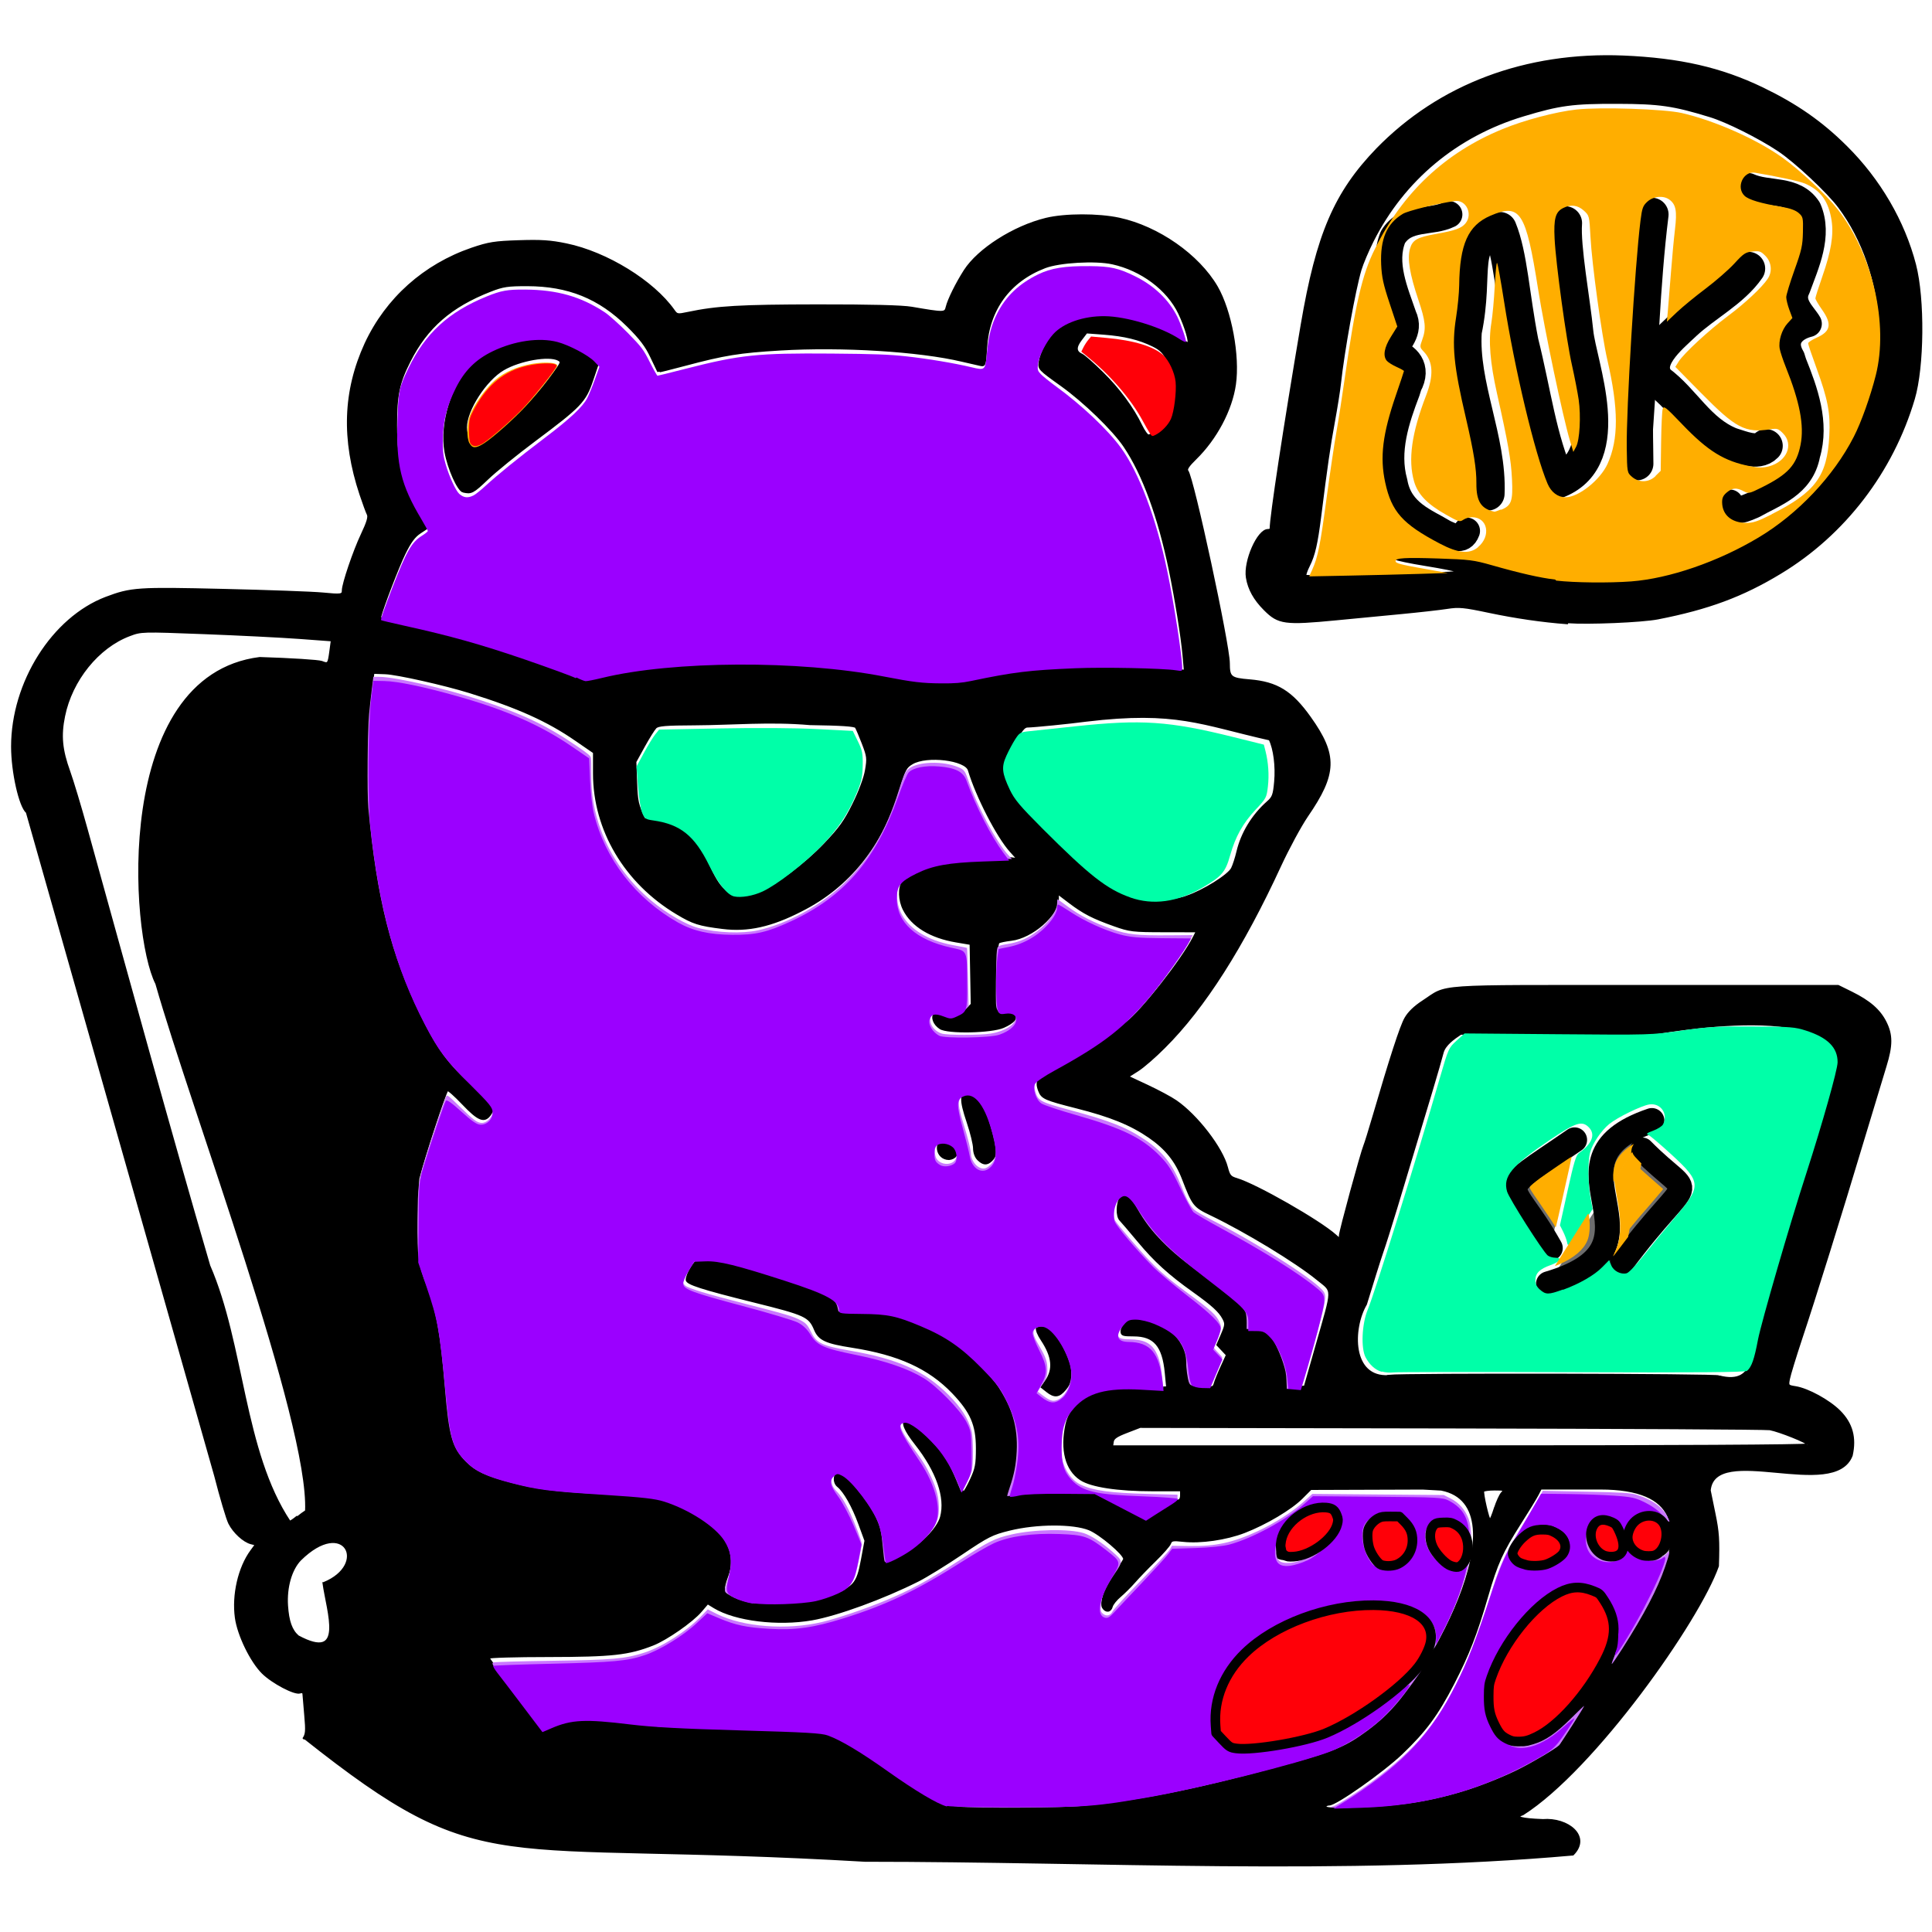 <svg version="1.1" viewBox="0 0 200 200" xmlns="http://www.w3.org/2000/svg">
<path d="m31.4 180c0.32-0.459 0.347-0.791 0.2-2.44-0.093-1.05-0.177-2.04-0.185-2.2-0.009-0.174-0.149-0.237-0.354-0.158-0.526 0.202-2.85-1.02-3.87-2.03-1.2-1.19-2.52-3.9-2.77-5.7-0.328-2.37 0.32-5.19 1.59-6.92l0.491-0.669-0.509-0.128c-0.748-0.188-1.78-1.13-2.25-2.06-0.229-0.448-0.884-2.66-1.46-4.91l-19.5-68.7c-0.727-0.603-1.53-4.18-1.53-6.8 0.005-6.64 4.21-13.3 9.72-15.4 2.61-0.982 3.26-1.03 12.2-0.817 4.59 0.107 9.16 0.274 10.2 0.371 1.96 0.191 2.12 0.166 2.12-0.326 0-0.676 1.15-4.06 1.95-5.75 0.61-1.29 0.778-1.85 0.635-2.12-0.107-0.206-0.45-1.14-0.76-2.07-1.89-5.68-1.72-10.7 0.53-15.6 2.17-4.66 6.08-8.14 11-9.83 1.76-0.597 2.35-0.69 4.87-0.772 2.31-0.075 3.27-0.011 4.91 0.329 4.17 0.862 8.98 3.83 11.1 6.82 0.342 0.491 0.406 0.503 1.48 0.276 2.99-0.63 5.42-0.771 13.4-0.781 5.51-6e-3 8.78 0.076 9.77 0.245 3.41 0.584 3.47 0.582 3.63-0.083 0.184-0.763 1.01-2.43 1.86-3.76 1.42-2.21 5.09-4.55 8.42-5.36 1.96-0.476 5.41-0.483 7.57-0.015 4.03 0.871 8.19 3.78 10.1 7.05 1.44 2.49 2.3 7.14 1.88 10.1-0.375 2.64-1.96 5.62-4.08 7.69-0.736 0.717-0.985 1.09-0.841 1.27 0.571 0.711 4.29 18 4.29 19.9 0 1.47 0.182 1.62 2.16 1.78 2.82 0.235 4.33 1.17 6.24 3.85 2.78 3.9 2.72 5.8-0.307 10.2-0.694 1.02-1.94 3.33-2.78 5.14-3.86 8.37-7.87 14.7-12 18.8-0.94 0.948-2.17 2.02-2.74 2.38l-1.03 0.653 2.02 0.944c1.11 0.519 2.44 1.23 2.96 1.59 2.17 1.49 4.77 4.87 5.28 6.86 0.224 0.865 0.349 1.01 1.02 1.21 2.03 0.609 8.56 4.35 10.2 5.82 0.461 0.424 0.478 0.426 0.478 0.032-7e-5 -0.426 2.23-8.59 2.54-9.33 0.1-0.234 0.516-1.57 0.924-2.97 1.76-6.03 2.85-9.4 3.32-10.2 0.332-0.591 0.954-1.19 1.8-1.74 2.69-1.75 0.562-1.6 23-1.6h20l1.38 0.681c1.85 0.916 2.88 1.81 3.51 3.05 0.667 1.32 0.668 2.41 4e-3 4.56-0.286 0.928-1.32 4.36-2.31 7.63-2.37 7.9-5.02 16.4-6.42 20.6-0.626 1.89-1.2 3.77-1.27 4.16-0.132 0.704-0.116 0.724 0.69 0.852 1.28 0.204 3.46 1.4 4.55 2.49 1.27 1.27 1.67 2.73 1.26 4.57-1.8 4.72-14.2-1.41-14.7 3.62 0.024 0.129 0.248 1.23 0.499 2.44 0.388 1.88 0.44 2.69 0.352 5.39-1.98 5.63-12.8 21-20.2 25.7-0.914 0.305-0.186 0.516 2.08 0.602 2.57-0.214 4.97 1.69 3.11 3.56-23.6 2.09-49.1 0.647-73.3 0.647-39-2.28-39.2 2.21-58-12.7zm99.4 3.08c7.37-1.92 8.58-2.41 11.3-4.48 5.69-3.98 15.8-22.7 7.1-24.4l-1.91-0.105-11.6 0.039-0.929 0.929c-1.14 1.14-3.72 2.67-5.94 3.53-1.9 0.733-4.53 1.11-6.34 0.913-1.07-0.117-1.24-0.085-1.36 0.265-0.079 0.219-0.779 1.02-1.56 1.78s-1.74 1.76-2.15 2.23c-0.406 0.467-1.07 1.12-1.47 1.46-0.404 0.336-0.787 0.814-0.851 1.06-0.137 0.532-0.6 0.59-0.9 0.113-0.33-0.523 0.421-2.61 1.37-3.8 0.449-0.564 0.816-1.12 0.816-1.24 0-0.497-2.49-2.6-3.61-3.06-1.67-0.673-5.44-0.661-8.25 0.028-1.82 0.446-2.23 0.654-4.97 2.5-1.64 1.11-3.66 2.35-4.49 2.77-3.61 1.82-8.38 3.56-11 4.02-3.54 0.617-7.92 0.078-10.1-1.24l-0.702-0.429-0.716 0.837c-0.902 1.05-3.53 2.88-4.94 3.44-2.53 0.997-4.23 1.18-10.8 1.19-3.42 9.7e-4 -6.21 0.082-6.21 0.18-1.3e-4 0.098 0.896 1.31 1.99 2.69 1.09 1.38 2.36 3.04 2.81 3.69l0.823 1.19c4.59-2.9 7.31-0.429 17.3-0.374 10.9 0.06 11 0.064 12.4 0.557 1.75 0.631 3.04 1.42 6.48 3.97 2.89 2.15 3.98 2.79 5.73 3.39 13.1 1.09 22.2-0.775 32.8-3.6zm16.7 3.41c5.34-1.11 9.84-2.98 14-5.8 5.52-9.5 20.5-26.6 4.16-26.6h-6.16l-0.337 0.652c-0.185 0.359-0.998 1.69-1.81 2.96-1.87 2.94-2.41 4.13-3.4 7.54-1.15 3.96-1.95 6-3.5 9.02-1.68 3.26-2.92 4.93-5.37 7.27-1.97 1.87-6.79 5.27-7.49 5.27-0.22 0-0.399 0.11-0.399 0.244 0 0.462 7.36 0.069 10.3-0.554zm-114-22.6c4.73-1.91 2.17-6.97-2.43-2.42-0.954 0.995-1.48 2.84-1.36 4.73 0.11 1.65 0.443 2.58 1.14 3.19 4.93 2.66 3.06-2.49 2.64-5.5zm52.4 1.34c2.51-0.851 2.86-1.24 3.32-3.72l0.376-2.02-0.626-1.71c-0.684-1.87-1.56-3.41-2.23-3.94-0.525-0.417-0.37-1.46 0.217-1.46 0.607 0 2.78 2.54 3.61 4.21 0.652 1.32 0.782 1.82 0.862 3.34 0.052 0.986 0.188 1.79 0.303 1.79s0.843-0.303 1.62-0.673c1.85-0.883 3.72-2.73 4.07-4.01 0.543-2.02-0.399-4.74-2.63-7.57-1.11-1.41-1.45-2.23-1.03-2.49 0.448-0.277 3.15 2.17 4.18 3.79 0.376 0.589 0.901 1.67 1.17 2.4 0.265 0.73 0.552 1.33 0.637 1.33 0.085 0 0.431-0.597 0.768-1.33 0.532-1.15 0.613-1.58 0.613-3.24-1.8e-4 -2.43-0.578-3.77-2.49-5.77-2.46-2.56-5.6-3.99-10.4-4.74-2.73-0.422-3.44-0.748-3.87-1.78-0.584-1.4-0.989-1.58-6.3-2.9-5.43-1.35-6.98-1.85-6.98-2.25 0-0.599 0.873-2.01 1.39-2.25 0.765-0.349 3.04 0.203 9.55 2.31 3.74 1.21 4.51 1.61 4.73 2.43l0.181 0.697 1.9-0.06c2.28-0.072 3.93 0.275 6.55 1.37 2.55 1.07 4.61 2.49 6.51 4.48 2.7 2.83 3.86 6.03 3.41 9.38-0.123 0.917-0.423 2.17-0.665 2.79-0.243 0.615-0.414 1.14-0.38 1.18 0.034 0.032 0.778-0.084 1.65-0.257 1.12-0.222 2.45-0.287 4.51-0.22l2.92 0.094 1.96 0.972c1.08 0.535 2.3 1.18 2.71 1.42l0.748 0.451 1.45-0.969c0.795-0.533 1.58-0.969 1.75-0.969 0.18 0 0.302-0.214 0.302-0.531v-0.531l-2.92-8.5e-4c-3.64-9.8e-4 -6.39-0.42-7.48-1.14-1.5-0.992-2.03-3.05-1.47-5.67 0.46-2.14 2.71-3.77 5.48-3.97 0.797-0.057 1.5-0.02 1.56 0.082 0.063 0.102 0.852 0.154 1.75 0.115l1.64-0.071-0.145-1.52c-0.266-2.79-1.19-3.86-3.32-3.86-1.13 0-1.26-0.045-1.26-0.438 0-0.241 0.284-0.711 0.632-1.04 0.619-0.593 0.655-0.6 1.75-0.348 0.616 0.142 1.65 0.567 2.29 0.945 1.35 0.794 2.12 2.04 2.13 3.42 4e-3 1.45 0.24 2.43 0.608 2.54 0.19 0.053 0.742 0.158 1.23 0.234 0.799 0.124 0.896 0.09 1.02-0.356 0.074-0.271 0.387-1.04 0.695-1.71l0.559-1.22-0.985-1.05 0.46-1.07c0.415-0.966 0.43-1.13 0.155-1.65-0.394-0.754-1.14-1.43-3.1-2.83-2.5-1.78-3.99-3.13-5.7-5.19-0.874-1.05-1.72-2.04-1.87-2.19-0.385-0.385-0.358-1.75 0.047-2.33 0.54-0.772 0.995-0.577 1.67 0.717 1.31 2.5 3.38 4.65 6.87 7.13 1.32 0.936 2.89 2.16 3.5 2.71 1.02 0.935 1.1 1.08 1.11 1.99l7e-3 0.984 0.81 6.3e-4c0.446 4.4e-4 0.984 0.094 1.2 0.208 0.858 0.459 2.13 3.51 2.13 5.11v0.868l1.76-0.131 1.21-4.25c1.75-6.15 1.74-5.52 0.1-6.86-2.21-1.81-7.44-4.99-11.1-6.74-1.67-0.801-1.79-0.956-2.83-3.66-0.712-1.85-1.76-3.15-3.47-4.33-1.9-1.31-4.03-2.18-7.52-3.06-3.3-0.838-3.6-0.972-3.89-1.73-0.416-1.09-0.112-1.47 1.99-2.46 1.87-0.877 4.67-2.58 5.57-3.39 0.233-0.208 0.911-0.748 1.51-1.2 1.57-1.19 5.73-6.48 6.93-8.82l0.328-0.637-3.43-6e-3c-3.22-5e-3 -3.53-0.042-5.13-0.611-2.23-0.796-3.15-1.27-4.62-2.38l-1.22-0.925v0.612c0 1.6-2.69 3.94-4.82 4.19-0.596 0.07-1.18 0.191-1.31 0.268-0.139 0.086-0.25 1.37-0.287 3.34-0.071 3.67 0.039 4 1.24 3.78 0.544-0.102 0.743-0.052 0.844 0.211 0.18 0.468-0.278 0.971-1.3 1.42-1.23 0.546-5.77 0.638-6.54 0.133-0.654-0.428-0.912-1.13-0.569-1.54 0.217-0.262 0.333-0.26 0.856 0.01 0.933 0.482 1.65 0.387 2.35-0.314l0.626-0.626-0.118-6.26-1.5-0.253c-2.64-0.444-4.55-1.61-5.41-3.3-0.491-0.962-0.534-2.25-0.097-2.88 0.486-0.694 2.06-1.52 3.54-1.86 1.64-0.378 6.09-0.733 7.39-0.591l0.952 0.104-0.742-0.823c-1.35-1.5-3.51-5.69-4.31-8.38-0.334-1.12-4.35-1.6-5.87-0.713-0.676 0.397-0.799 0.631-1.4 2.65-1.7 5.78-5.12 10.1-10.1 12.6-3.07 1.58-5.51 2.13-8.12 1.8-2.45-0.303-3.05-0.491-4.73-1.5-5.36-3.2-8.59-8.67-8.59-14.5v-2.17l-1.86-1.28c-2.92-2.02-5.99-3.4-11-4.96-2.62-0.815-7.55-1.92-8.74-1.96l-1.24-0.043-0.243 1.91c-0.426 3.35-0.56 8.52-0.302 11.7 0.714 8.72 2.28 15.1 5.13 21.1 1.99 4.15 3.2 5.78 6.42 8.58 1.47 1.29 1.64 1.65 1.08 2.43-0.587 0.837-1.2 0.597-2.82-1.11-0.828-0.872-1.55-1.51-1.61-1.41-0.355 0.575-2.37 6.74-3 9.16-0.786 14.9 1.58 5.55 2.77 21.9 0.301 4.16 0.706 5.59 1.97 6.99 0.932 1.03 1.82 1.5 4.17 2.18 2.99 0.867 5.49 1.2 10.3 1.39 3 0.115 5 0.292 5.84 0.516 3.01 0.803 6.12 2.91 6.93 4.68 0.503 1.11 0.497 2.18-0.02 3.54-0.229 0.603-0.367 1.18-0.305 1.28 0.061 0.1 0.416 0.339 0.788 0.532 1.41 0.734 2.53 0.906 5.45 0.842 2.48-0.055 3.1-0.143 4.63-0.662zm22.5-21.2-0.562-0.442 0.413-0.58c0.88-1.24 0.755-2.55-0.409-4.31-0.741-1.12-0.671-1.66 0.217-1.66 0.688 0 1.44 0.791 2.21 2.31 0.961 1.91 0.957 3.32-0.013 4.48-0.637 0.757-1.09 0.806-1.86 0.201zm-7.14-24c-0.26-0.26-0.425-0.708-0.425-1.16 0-0.402-0.292-1.6-0.65-2.67-0.808-2.41-0.778-3.05 0.152-3.14 0.88-0.085 1.55 0.794 2.17 2.83 0.815 2.7 0.838 3.51 0.119 4.23-0.447 0.447-0.854 0.42-1.36-0.091zm-3.41-2.02c1.4 0 1.76 1.81 0.4 1.97-1.39-9e-3 -1.54-1.97-0.4-1.97zm-67.1 39.1c0.322-0.263 0.744-0.573 0.937-0.69 0.421-9.19-11.8-41.6-15.5-54.6-2.64-5.15-4.42-31.8 10.7-33.7 3.21 0.1 6.1 0.282 6.42 0.406 0.685 0.268 0.714 0.231 0.901-1.16l0.145-1.08-3.36-0.248c-1.85-0.137-6.29-0.36-9.86-0.496-6.49-0.248-6.51-0.247-7.75 0.222-3.23 1.22-5.99 4.62-6.75 8.36-0.417 2.03-0.281 3.49 0.539 5.76 0.332 0.921 1.14 3.6 1.79 5.95 4.19 15.1 8.69 31.5 12.7 45.2 3.56 8.19 3.47 19.2 8.33 26.5 0.072 0 0.396-0.215 0.718-0.478zm124-0.959c0.213-0.67 0.538-1.39 0.723-1.59 0.316-0.349 0.271-0.372-0.746-0.372-0.595 0-1.12 0.072-1.18 0.159-0.116 0.198 0.534 3.03 0.694 3.02 0.064-2e-3 0.291-0.551 0.504-1.22zm32.4-6.62c0-0.214-2.89-1.38-3.93-1.58-0.35-0.069-15.2-0.151-32.9-0.183l-32.3-0.058-1.38 0.532c-1.07 0.412-1.4 0.639-1.45 1.01l-0.068 0.477h36c22 0 36-0.077 36-0.197zm-43.4-7.11c1.61-0.19 34.2-0.13 34.2 0.064 4.1 1.06 3.37-2.98 4.36-6.24 0.777-2.57 1.88-6.25 2.44-8.18 0.566-1.93 1.43-4.7 1.91-6.16 0.487-1.46 1.15-3.56 1.47-4.67 0.321-1.11 1.08-3.68 1.69-5.72 2.7-8.69-18.7-4.44-19.1-4.44l-19.5-0.069c-0.752 0.495-1.64 1.13-1.87 1.92-0.544 2-0.967 3.41-4.8 16.1-0.531 1.75-1.19 3.85-1.48 4.67-0.281 0.818-1.03 3.21-1.67 5.31-1.48 2.53-1.55 7.7 2.37 7.45zm-20.9-49.6c1.72-0.573 4.33-2.2 4.69-2.92 0.158-0.312 0.41-1.09 0.561-1.73 0.454-1.93 1.58-3.77 3.12-5.13 0.569-0.498 0.658-0.738 0.784-2.12 0.146-1.6-0.087-3.41-0.564-4.38-7.11-1.6-9.66-3.06-19-1.94-1.75 0.234-5.38 0.597-6.1 0.609-0.333 6e-3 -0.664 0.429-1.35 1.73-0.792 1.5-0.89 1.83-0.772 2.62 0.169 1.12 1.27 3.49 1.71 3.65 0.179 0.069 0.326 0.222 0.326 0.341 4.96 4.49 9.62 11.5 16.6 9.28zm-44.1-0.434c1.74-0.745 4.69-2.97 6.61-4.98 1.58-1.66 2.1-2.37 2.99-4.18 0.645-1.3 1.17-2.71 1.3-3.5 0.21-1.22 0.184-1.43-0.327-2.76-0.305-0.792-0.627-1.55-0.716-1.69-0.114-0.179-1.51-0.272-4.77-0.319-4.14-0.362-8.04 2e-3 -11.9 0.023-3.04 0.014-3.81 0.077-4.07 0.336-0.176 0.176-0.719 1.04-1.21 1.93l-0.887 1.61 0.081 2.16c0.073 1.96 0.152 2.31 0.856 3.79 8.61-0.137 4.98 10.1 12 7.58zm22.9-22.2c2.99-0.754 7.62-1.16 13.1-1.15 2.74 5e-3 5.65 0.098 6.45 0.209l1.46 0.2-0.141-1.61c-0.166-1.89-0.799-5.84-1.42-8.83-1.14-5.52-2.75-9.92-4.69-12.8-1.16-1.72-4.16-4.63-6.52-6.32-2.32-1.66-2.37-1.71-2.26-2.41 0.14-0.947 0.861-2.32 1.66-3.15 1.34-1.4 4.24-2.07 6.8-1.56 2.22 0.439 4.58 1.28 5.71 2.05 0.591 0.398 1.12 0.723 1.18 0.723 0.26 0-0.241-1.72-0.91-3.11-1.18-2.48-3.9-4.51-6.91-5.17-1.77-0.389-5.5-0.173-7 0.405-3.69 1.42-5.85 4.38-6.08 8.36-0.104 1.75-0.136 1.85-0.559 1.76-0.247-0.051-1.12-0.251-1.94-0.445-4.43-1.05-12.4-1.54-18.8-1.16-4.22 0.251-5.8 0.505-9.86 1.59-1.51 0.404-2.77 0.715-2.78 0.69-0.018-0.025-0.347-0.714-0.73-1.53-0.526-1.12-1.12-1.9-2.42-3.19-2.95-2.92-6.16-4.21-10.4-4.22-2.04-2e-3 -2.52 0.07-3.82 0.577-4.1 1.6-6.6 3.78-8.37 7.29-1.14 2.25-1.4 3.5-1.4 6.65-0.002 3.89 0.623 6.27 2.42 9.23l0.826 1.36-0.788 0.521c-0.574 0.38-1.01 0.973-1.6 2.19-0.646 1.32-2.25 5.5-2.51 6.54-0.027 0.108 0.381 0.282 0.907 0.386 2.57 0.511 7.56 1.72 9.56 2.31 3.52 1.05 10.1 3.38 10.4 3.71 0.3 0.267 0.544 0.251 1.94-0.132 6.72-1.84 21.2-1.94 29.5-0.19 4.33 0.919 7.1 0.981 10.1 0.226zm-53.7-19.3c-0.52-0.134-1.52-2.37-1.83-4.09-0.538-2.97 0.727-7.04 2.84-9.15 1.83-1.82 5.72-3.05 8.14-2.57 1.48 0.293 3.6 1.3 4.29 2.03l0.497 0.529-0.596 1.76c-0.731 2.16-1.21 2.66-5.95 6.2-1.86 1.39-4.07 3.18-4.9 3.98-1.48 1.41-1.67 1.51-2.49 1.3zm4.48-6.83c2.03-1.82 3.47-3.41 4.98-5.51 0.738-1.02 0.762-1.1 0.386-1.31-0.976-0.522-4 0.01-5.69 1-1.85 1.08-3.87 4.21-3.87 6 0 0.726 0.356 1.74 0.681 1.94 0.474 0.293 1.53-0.346 3.51-2.12zm67.4 0.557c1.13-0.767 1.58-1.88 1.66-4.09 0.061-1.75 0.016-2.01-0.531-3.08-0.479-0.936-0.795-1.27-1.59-1.66-1.41-0.7-2.97-1.08-5.08-1.24l-1.82-0.135-0.568 0.745c-0.606 0.794-0.578 1.27 0.09 1.57 0.227 0.102 1.18 0.94 2.11 1.86 1.72 1.69 3.16 3.64 4.05 5.49 0.269 0.555 0.598 1.01 0.733 1.01 0.135 0 0.561-0.215 0.948-0.478zm42.4 19.9c-2.59-0.196-5.31-0.591-8.07-1.17-2.63-0.556-3.13-0.604-4.35-0.414-0.762 0.118-2.91 0.36-4.78 0.538-1.87 0.178-4.88 0.467-6.69 0.642-5.34 0.516-5.99 0.428-7.42-1.01-1.06-1.06-1.65-2.12-1.84-3.31-0.273-1.7 1.15-4.92 2.17-4.92 0.159 0 0.29-0.056 0.29-0.125 0-1.24 1.41-10.5 3.21-21.1 1.6-9.41 3.46-13.7 7.8-18.2 6.48-6.65 15.4-10 25.5-9.59 5.84 0.249 10.1 1.22 14.4 3.29 3.5 1.69 6.11 3.5 8.67 6.05 3.44 3.41 5.96 7.73 7.12 12.2 0.922 3.54 0.858 10.6-0.125 13.9-2.23 7.52-7.19 14-13.8 18-3.94 2.39-7.48 3.7-12.7 4.72-1.65 0.322-7.2 0.556-9.34 0.394zm10.1-5.13c3.6-0.969 4.31-1.23 7.11-2.6 6.89-3.37 11.7-8.77 13.9-15.5 1.14-3.6 1.39-5.12 1.26-7.73-0.213-4.4-1.74-8.8-4.2-12.1-1.15-1.56-4.54-4.73-6.3-5.9-2.02-1.34-5.36-3.01-7.08-3.53-3.78-1.16-5.23-1.37-9.56-1.38-4.63-0.017-6.01 0.167-9.76 1.3-6.92 2.08-12.4 6.65-15.6 13-0.502 0.994-1.07 2.33-1.26 2.97-0.617 2.06-1.78 8.51-2.13 11.8-0.074 0.701-0.363 2.52-0.642 4.03-0.458 2.49-0.758 4.56-1.41 9.77-0.349 2.77-0.628 3.98-1.16 5.03-0.277 0.549-0.433 1.03-0.347 1.07 0.086 0.04 1.59 8e-3 3.34-0.07 1.75-0.078 5.34-0.157 7.96-0.174 2.8-0.018 4.65-0.107 4.46-0.214-0.175-0.101-1.66-0.398-3.29-0.661-1.64-0.263-3.06-0.56-3.17-0.66-0.113-0.102 1.29-0.178 3.19-0.174 3.54 8e-3 4.44 0.14 7.93 1.16 3.7 1.08 5.87 1.36 10.3 1.3 3.75-0.052 4.21-0.103 6.48-0.714z" stroke="#000" stroke-width=".212"/>
<g class="logo" fill="#6d6d6d" stroke="#000" stroke-linecap="round" stroke-linejoin="round">
<path d="m163 118c-8.85 6.11-6.77 3.57-2.52 11.2" stroke-width="2.59"/>
<path d="m171 116c-12.4 4.18 2.92 12.9-10.7 16.9" stroke-width="2.59"/>
<path d="m170 119c5.69 5.77 5.42 1.61-2.13 11.8" stroke-width="2.48"/>
</g>
<g class="nameLogo" fill="none" stroke="#000" stroke-linecap="round" stroke-linejoin="round">
<path d="m154 51.1c0.232-5.6-2.73-11.2-2.36-16.8 1.33-6.31-0.697-9.46 3.62-10.6 1.12 2.74 1.3 6.82 2.25 11.7 1.36 5.45 1.84 9.96 3.81 14.4 6.11-2.51 2.21-12 1.87-15.4-0.323-3.24-1.36-8.81-1.17-11.3" stroke-width="3.51"/>
<path d="m171 22.2c-0.911 7.38-1.07 14.8-1.61 22.2-5e-3 1.2 0.04 2.4 0.04 3.6" stroke-width="3.46"/>
<path d="m181 27.8c-1.62 2.34-4.47 3.75-6.58 5.72-1.56 1.48-4.5 3.83-2.73 5.96 2.67 1.96 4.15 5.15 7.46 6.48 1.05 0.309 2.79 1.11 3.67 0.193" stroke-width="3.46"/>
<path d="m181 19.3c1.99 0.918 4.74 0.148 6.17 2.34 1.18 2.72-0.233 5.68-1.14 8.18-0.825 1.61 0.64 2.75 1.18 3.69-1.58 0.385-2.87 1.62-1.74 3.52 0.298 0.966-0.28-0.841 0.186 0.588 1.16 2.89 2.35 6.17 1.39 9.41-0.594 3.18-3.41 4.04-5.55 5.26-0.784 0.291-1.94 1.03-2.42-0.226" stroke-width="2.77"/>
<path d="m150 22.2c-1.87 0.918-4.46 0.148-5.8 2.34-1.11 2.72 0.219 5.68 1.07 8.18 0.776 1.61-0.602 2.75-1.11 3.69 1.49 0.385 2.7 1.62 1.64 3.52-0.281 0.966 0.263-0.841-0.175 0.588-1.1 2.89-2.21 6.17-1.3 9.41 0.558 3.18 3.21 4.04 5.22 5.26 0.738 0.291 1.82 1.03 2.28-0.226" stroke-width="2.77"/>
</g>
<g class="paw">
<g stroke="#000" stroke-width=".212px">
<path d="m136 179c-1.69 0.441-7.35 1.71-8.78 0.985-0.352-0.215-1.14-1.1-1.35-1.45-2-14.6 28.7-17.2 20.9-6.84-1.92 2.54-7.6 6.39-10.7 7.3z"/>
<path d="m132 161c-0.751-2.67 2.65-5.22 5.18-4.49 2.33 2.3-3.91 6.14-5.18 4.49z"/>
<path d="m143 162c-0.178-0.046-0.367-0.067-0.528-0.156-2.05-2.25-1.61-5.55 2.08-4.75 2.73 1.94 0.679 5.44-1.55 4.9z"/>
<path d="m148 158c0.035-0.043 0.177-0.212 0.229-0.225 3.32-0.871 3.98 3.08 2.53 4.33-1.25 0.771-4.11-2.45-2.76-4.11z"/>
<path d="m161 161c-1.49 0.975-5.72 0.26-3.16-2.22 2.35-2.73 6.79 0.642 3.16 2.22"/>
<path d="m167 161c-3.31 0.485-3.34-5.26 0.027-3.25 0.82 1.51 1.19 3-0.027 3.25z"/>
<path d="m172 161c-3.51 0.568-3.52-3.53-0.874-4.01 2.71-0.154 2.33 3.38 0.874 4.01z"/>
</g>
<path d="m156 180c-1.19-1.69-1.41-3.34-1.09-5.38 1.01-3.42 4.09-7.79 7.26-9.39 2.1-1.11 3.57-0.045 4.16 0.11 1.08 1.33 1.77 2.97 1.47 4.55-0.318 3.08-7.85 14-11.8 10.1z"/>
</g>
<path d="m78.3 166c-1.12-0.121-2.16-0.461-2.95-0.972-0.408-0.262-0.411-0.346-0.045-1.45 0.558-1.68 0.453-2.98-0.339-4.19-1.16-1.76-4.6-3.82-7.2-4.29-0.873-0.159-2.76-0.303-5.97-0.456-4.05-0.192-6.25-0.472-8.71-1.11-2.77-0.714-3.87-1.22-4.88-2.25-1.4-1.43-1.73-2.57-2.15-7.64-0.471-5.58-0.893-7.92-1.88-10.5-0.895-2.3-0.986-2.94-0.951-6.79 0.033-3.75 0.069-4.03 0.806-6.45 0.748-2.45 2.03-6.24 2.18-6.44 0.098-0.132 0.257-6e-3 1.39 1.1 1.4 1.37 1.79 1.66 2.25 1.68 0.6 0.022 1.25-0.736 1.18-1.38-0.053-0.479-0.291-0.755-1.97-2.29-2.76-2.52-3.78-3.9-5.56-7.54-3.02-6.18-4.51-12.1-5.37-21.4-0.137-1.49-0.084-8.07 0.079-9.75 0.064-0.66 0.189-1.79 0.278-2.51l0.161-1.31 0.646 0.005c1.65 0.014 6.96 1.24 10.6 2.46 4.31 1.43 6.74 2.6 9.84 4.72 1.18 0.804 1.39 0.987 1.44 1.22 0.029 0.149 0.047 0.891 0.04 1.65-0.018 2.13 0.273 3.84 0.983 5.79 1.01 2.78 2.87 5.38 5.25 7.35 1.6 1.33 3.6 2.48 4.86 2.81 1.92 0.499 4.5 0.601 6.14 0.243 3.01-0.656 6.45-2.53 8.87-4.82 2.69-2.56 4.39-5.41 5.71-9.62 0.485-1.54 0.628-1.88 0.921-2.18 0.764-0.785 3.24-0.974 4.96-0.379 0.858 0.297 0.976 0.421 1.29 1.36 0.942 2.77 2.95 6.53 4.22 7.89l0.336 0.36-1.36 3e-4c-2.26 5e-4 -5.56 0.329-6.93 0.689-0.857 0.227-2.34 0.936-2.84 1.35-0.569 0.482-0.755 0.901-0.761 1.72-0.014 1.71 0.981 3.17 2.82 4.16 0.938 0.502 1.95 0.825 3.33 1.07 0.581 0.101 1.07 0.199 1.09 0.217 0.018 0.018 0.063 1.39 0.1 3.04l0.068 3.01-0.296 0.301c-0.826 0.84-1.49 1-2.38 0.583-0.725-0.345-1.07-0.283-1.25 0.224-0.225 0.629 0.329 1.45 1.15 1.71 0.575 0.178 3.97 0.179 5.06 1e-3 1.49-0.244 2.59-0.945 2.6-1.66 1e-3 -0.14-0.078-0.336-0.176-0.435-0.16-0.163-0.25-0.176-0.881-0.129l-0.702 0.053-0.162-0.303c-0.147-0.275-0.16-0.543-0.139-2.93 0.012-1.44 0.057-2.86 0.099-3.14 0.087-0.579 6e-3 -0.535 1.46-0.794 0.408-0.073 1.02-0.266 1.38-0.437 1.77-0.834 3.39-2.61 3.4-3.74 2e-3 -0.212 0.02-0.386 0.04-0.386s0.508 0.347 1.08 0.77c1.28 0.943 2.74 1.68 4.52 2.3 1.7 0.587 2.56 0.682 5.97 0.657l2.42-0.018-0.369 0.671c-1.06 1.92-3.82 5.58-5.61 7.41-0.439 0.452-1.35 1.27-2.02 1.81-1.85 1.49-3.32 2.42-6.04 3.81-2.24 1.14-2.54 1.47-2.26 2.45 0.281 0.996 0.512 1.12 3.46 1.92 4.33 1.16 6.01 1.83 8 3.18 1.69 1.15 2.75 2.48 3.55 4.47 0.633 1.59 1.02 2.31 1.42 2.68 0.188 0.173 1.02 0.662 1.85 1.09 4.95 2.53 11 6.42 11.6 7.45 0.311 0.529 0.213 0.992-1.41 6.68-0.499 1.75-0.924 3.19-0.943 3.21-0.019 0.018-0.36 0.058-0.758 0.089l-0.723 0.057-0.036-0.876c-0.029-0.694-0.102-1.08-0.354-1.85-0.395-1.21-1.01-2.44-1.46-2.91-0.379-0.397-0.876-0.554-1.78-0.561l-0.53-4e-3 4e-3 -0.645c3e-3 -0.355-0.036-0.797-0.086-0.983-0.163-0.606-1.41-1.71-4.3-3.83-2.12-1.55-3.27-2.5-4.35-3.6-1.1-1.12-1.81-2.05-2.64-3.49-0.635-1.1-0.936-1.43-1.29-1.44-0.307-3e-3 -0.722 0.393-0.906 0.861-0.196 0.501-0.225 1.56-0.051 1.89 0.198 0.371 2.63 3.2 3.62 4.22 1.16 1.19 2.05 1.94 3.94 3.33 2.37 1.74 2.93 2.25 3.26 2.99 0.227 0.499 0.206 0.624-0.292 1.76-0.172 0.392-0.312 0.76-0.313 0.819-5e-4 0.059 0.198 0.306 0.44 0.549s0.441 0.485 0.441 0.537c-4.4e-4 0.052-0.19 0.513-0.421 1.02-0.231 0.511-0.511 1.19-0.623 1.51l-0.203 0.577-0.524-0.014c-0.288-8e-3 -0.758-0.065-1.04-0.128-0.455-0.1-0.533-0.149-0.634-0.398-0.141-0.345-0.299-1.5-0.293-2.15 9e-3 -1.09-0.643-2.35-1.59-3.07-0.849-0.646-2.22-1.24-3.36-1.46-0.713-0.138-0.906-0.065-1.51 0.576-0.471 0.497-0.668 0.907-0.59 1.23 0.074 0.305 0.362 0.402 1.21 0.409 1.44 0.012 2.21 0.381 2.71 1.31 0.348 0.64 0.525 1.37 0.663 2.72l0.104 1.02-0.627 0.05c-1.05 0.084-2.16 0.066-2.42-0.039-0.371-0.147-1.93-0.129-2.74 0.032-2.5 0.496-4.24 2.06-4.67 4.22-0.176 0.887-0.187 2.34-0.024 3.06 0.277 1.22 1.02 2.25 1.95 2.68 1.29 0.607 3.07 0.85 6.95 0.949l3.05 0.078-2e-3 0.295c-2e-3 0.274-0.043 0.315-0.585 0.579-0.321 0.156-1.07 0.609-1.68 1.01l-1.09 0.723-0.533-0.317c-0.293-0.174-1.5-0.804-2.68-1.4l-2.15-1.08-2.61-0.074c-2.74-0.077-3.72-0.026-5.38 0.28-0.484 0.09-0.897 0.146-0.917 0.126-0.02-0.02 0.095-0.42 0.254-0.888 0.462-1.36 0.657-2.37 0.725-3.75 0.12-2.46-0.439-4.42-1.89-6.64-0.669-1.02-2.75-3.19-3.9-4.05-1.7-1.28-3.54-2.24-5.78-3.01-1.9-0.658-2.36-0.73-4.77-0.75l-2.11-0.018-0.097-0.417c-0.207-0.895-0.913-1.34-3.52-2.24-2.24-0.769-6.13-1.96-7.79-2.4-1.17-0.305-1.59-0.375-2.34-0.391l-0.922-0.02-0.391 0.424c-0.454 0.493-1.03 1.57-1.03 1.93-0.001 0.163 0.079 0.313 0.232 0.436 0.378 0.302 2.22 0.859 6.25 1.89 4.17 1.07 4.95 1.3 5.71 1.71 0.561 0.304 0.699 0.465 1.11 1.29 0.522 1.06 1.15 1.35 3.98 1.84 4.96 0.859 7.71 2.09 10.2 4.58 1.34 1.35 2.04 2.45 2.38 3.72 0.201 0.746 0.208 3.66 9e-3 4.23-0.205 0.583-0.941 2.08-1.02 2.08-0.042-3.5e-4 -0.076-0.011-0.076-0.023-7.6e-5 -0.012-0.229-0.566-0.508-1.23-0.597-1.42-1.09-2.3-1.67-3.02-0.919-1.12-2.5-2.59-3.16-2.93-0.536-0.278-0.917-0.132-0.919 0.354-9.86e-4 0.332 0.469 1.17 1.27 2.26 1.06 1.44 1.39 1.98 1.91 3.09 0.551 1.18 0.782 2.1 0.784 3.12 0.002 1.02-0.111 1.39-0.668 2.21-0.786 1.15-2.36 2.42-3.86 3.08-0.942 0.419-1.03 0.44-1.1 0.255-0.032-0.086-0.113-0.759-0.179-1.5-0.134-1.49-0.246-1.98-0.669-2.92-0.615-1.37-2.3-3.6-3.31-4.37-0.53-0.405-0.685-0.433-1.01-0.179-0.475 0.367-0.401 1.15 0.159 1.7 0.479 0.466 0.978 1.26 1.48 2.36 0.512 1.11 1.18 2.88 1.17 3.12-0.003 0.343-0.484 2.71-0.667 3.28-0.23 0.717-0.668 1.25-1.31 1.59-0.59 0.315-2.03 0.819-2.92 1.02-1.17 0.268-4.42 0.381-6.01 0.21zm31.2-21.1c0.671-0.274 1.32-1.39 1.39-2.4 0.06-0.814-0.118-1.53-0.659-2.67-0.687-1.45-1.45-2.33-2.15-2.5-0.41-0.098-0.918 0.082-1.04 0.37-0.142 0.336-0.01 0.713 0.631 1.79 0.583 0.983 0.76 1.52 0.753 2.3-5e-3 0.655-0.121 0.965-0.639 1.71-0.206 0.298-0.362 0.553-0.345 0.566 1.22 0.962 1.49 1.07 2.06 0.836zm-6.99-24.3c0.758-0.745 0.761-1.54 0.018-4.07-0.668-2.27-1.35-3.22-2.32-3.23-0.424-4e-3 -0.773 0.218-0.891 0.564-0.138 0.408-0.023 1.06 0.467 2.62 0.433 1.38 0.732 2.61 0.729 3-2e-3 0.402 0.332 1.01 0.688 1.26 0.496 0.343 0.849 0.303 1.31-0.148zm-3.9-0.273c0.662-0.396 0.533-1.48-0.223-1.88-0.833-0.434-1.6-0.08-1.61 0.74-0.002 0.226 0.058 0.532 0.132 0.68 0.292 0.576 1.13 0.799 1.7 0.455z" fill="none"/>
<g fill="#ca78ff">
<path d="m78.3 166c-1.12-0.121-2.16-0.461-2.95-0.972-0.408-0.262-0.411-0.346-0.045-1.45 0.558-1.68 0.453-2.98-0.339-4.19-1.16-1.76-4.6-3.82-7.2-4.29-0.873-0.159-2.76-0.303-5.97-0.456-4.05-0.192-6.25-0.472-8.71-1.11-2.77-0.714-3.87-1.22-4.88-2.25-1.4-1.43-1.73-2.57-2.15-7.64-0.471-5.58-0.893-7.92-1.88-10.5-0.895-2.3-0.986-2.94-0.951-6.79 0.033-3.75 0.069-4.03 0.806-6.45 0.748-2.45 2.03-6.24 2.18-6.44 0.098-0.132 0.257-6e-3 1.39 1.1 1.4 1.37 1.79 1.66 2.25 1.68 0.6 0.022 1.25-0.736 1.18-1.38-0.053-0.479-0.291-0.755-1.97-2.29-2.76-2.52-3.78-3.9-5.56-7.54-3.02-6.18-4.51-12.1-5.37-21.4-0.137-1.49-0.084-8.07 0.079-9.75 0.064-0.66 0.189-1.79 0.278-2.51l0.161-1.31 0.646 0.005c1.65 0.014 6.96 1.24 10.6 2.46 4.31 1.43 6.74 2.6 9.84 4.72 1.18 0.804 1.39 0.987 1.44 1.22 0.029 0.149 0.047 0.891 0.04 1.65-0.018 2.13 0.273 3.84 0.983 5.79 1.01 2.78 2.87 5.38 5.25 7.35 1.6 1.33 3.6 2.48 4.86 2.81 1.92 0.499 4.5 0.601 6.14 0.243 3.01-0.656 6.45-2.53 8.87-4.82 2.69-2.56 4.39-5.41 5.71-9.62 0.485-1.54 0.628-1.88 0.921-2.18 0.764-0.785 3.24-0.974 4.96-0.379 0.858 0.297 0.976 0.421 1.29 1.36 0.942 2.77 2.95 6.53 4.22 7.89l0.336 0.36-1.36 3e-4c-2.26 5e-4 -5.56 0.329-6.93 0.689-0.857 0.227-2.34 0.936-2.84 1.35-0.569 0.482-0.755 0.901-0.761 1.72-0.014 1.71 0.981 3.17 2.82 4.16 0.938 0.502 1.95 0.825 3.33 1.07 0.581 0.101 1.07 0.199 1.09 0.217 0.018 0.018 0.063 1.39 0.1 3.04l0.068 3.01-0.296 0.301c-0.826 0.84-1.49 1-2.38 0.583-0.725-0.345-1.07-0.283-1.25 0.224-0.225 0.629 0.329 1.45 1.15 1.71 0.575 0.178 3.97 0.179 5.06 1e-3 1.49-0.244 2.59-0.945 2.6-1.66 1e-3 -0.14-0.078-0.336-0.176-0.435-0.16-0.163-0.25-0.176-0.881-0.129l-0.702 0.053-0.162-0.303c-0.147-0.275-0.16-0.543-0.139-2.93 0.012-1.44 0.057-2.86 0.099-3.14 0.087-0.579 6e-3 -0.535 1.46-0.794 0.408-0.073 1.02-0.266 1.38-0.437 1.77-0.834 3.39-2.61 3.4-3.74 2e-3 -0.212 0.02-0.386 0.04-0.386s0.508 0.347 1.08 0.77c1.28 0.943 2.74 1.68 4.52 2.3 1.7 0.587 2.56 0.682 5.97 0.657l2.42-0.018-0.369 0.671c-1.06 1.92-3.82 5.58-5.61 7.41-0.439 0.452-1.35 1.27-2.02 1.81-1.85 1.49-3.32 2.42-6.04 3.81-2.24 1.14-2.54 1.47-2.26 2.45 0.281 0.996 0.512 1.12 3.46 1.92 4.33 1.16 6.01 1.83 8 3.18 1.69 1.15 2.75 2.48 3.55 4.47 0.633 1.59 1.02 2.31 1.42 2.68 0.188 0.173 1.02 0.662 1.85 1.09 4.95 2.53 11 6.42 11.6 7.45 0.311 0.529 0.213 0.992-1.41 6.68-0.499 1.75-0.924 3.19-0.943 3.21-0.019 0.018-0.36 0.058-0.758 0.089l-0.723 0.057-0.036-0.876c-0.029-0.694-0.102-1.08-0.354-1.85-0.395-1.21-1.01-2.44-1.46-2.91-0.379-0.397-0.876-0.554-1.78-0.561l-0.53-4e-3 4e-3 -0.645c3e-3 -0.355-0.036-0.797-0.086-0.983-0.163-0.606-1.41-1.71-4.3-3.83-2.12-1.55-3.27-2.5-4.35-3.6-1.1-1.12-1.81-2.05-2.64-3.49-0.635-1.1-0.936-1.43-1.29-1.44-0.307-3e-3 -0.722 0.393-0.906 0.861-0.196 0.501-0.225 1.56-0.051 1.89 0.198 0.371 2.63 3.2 3.62 4.22 1.16 1.19 2.05 1.94 3.94 3.33 2.37 1.74 2.93 2.25 3.26 2.99 0.227 0.499 0.206 0.624-0.292 1.76-0.172 0.392-0.312 0.76-0.313 0.819-5e-4 0.059 0.198 0.306 0.44 0.549s0.441 0.485 0.441 0.537c-4.4e-4 0.052-0.19 0.513-0.421 1.02-0.231 0.511-0.511 1.19-0.623 1.51l-0.203 0.577-0.524-0.014c-0.288-8e-3 -0.758-0.065-1.04-0.128-0.455-0.1-0.533-0.149-0.634-0.398-0.141-0.345-0.299-1.5-0.293-2.15 9e-3 -1.09-0.643-2.35-1.59-3.07-0.849-0.646-2.22-1.24-3.36-1.46-0.713-0.138-0.906-0.065-1.51 0.576-0.471 0.497-0.668 0.907-0.59 1.23 0.074 0.305 0.362 0.402 1.21 0.409 1.44 0.012 2.21 0.381 2.71 1.31 0.348 0.64 0.525 1.37 0.663 2.72l0.104 1.02-0.627 0.05c-1.05 0.084-2.16 0.066-2.42-0.039-0.371-0.147-1.93-0.129-2.74 0.032-2.5 0.496-4.24 2.06-4.67 4.22-0.176 0.887-0.187 2.34-0.024 3.06 0.277 1.22 1.02 2.25 1.95 2.68 1.29 0.607 3.07 0.85 6.95 0.949l3.05 0.078-2e-3 0.295c-2e-3 0.274-0.043 0.315-0.585 0.579-0.321 0.156-1.07 0.609-1.68 1.01l-1.09 0.723-0.533-0.317c-0.293-0.174-1.5-0.804-2.68-1.4l-2.15-1.08-2.61-0.074c-2.74-0.077-3.72-0.026-5.38 0.28-0.484 0.09-0.897 0.146-0.917 0.126-0.02-0.02 0.095-0.42 0.254-0.888 0.462-1.36 0.657-2.37 0.725-3.75 0.12-2.46-0.439-4.42-1.89-6.64-0.669-1.02-2.75-3.19-3.9-4.05-1.7-1.28-3.54-2.24-5.78-3.01-1.9-0.658-2.36-0.73-4.77-0.75l-2.11-0.018-0.097-0.417c-0.207-0.895-0.913-1.34-3.52-2.24-2.24-0.769-6.13-1.96-7.79-2.4-1.17-0.305-1.59-0.375-2.34-0.391l-0.922-0.02-0.391 0.424c-0.454 0.493-1.03 1.57-1.03 1.93-0.001 0.163 0.079 0.313 0.232 0.436 0.378 0.302 2.22 0.859 6.25 1.89 4.17 1.07 4.95 1.3 5.71 1.71 0.561 0.304 0.699 0.465 1.11 1.29 0.522 1.06 1.15 1.35 3.98 1.84 4.96 0.859 7.71 2.09 10.2 4.58 1.34 1.35 2.04 2.45 2.38 3.72 0.201 0.746 0.208 3.66 9e-3 4.23-0.205 0.583-0.941 2.08-1.02 2.08-0.042-3.5e-4 -0.076-0.011-0.076-0.023-7.6e-5 -0.012-0.229-0.566-0.508-1.23-0.597-1.42-1.09-2.3-1.67-3.02-0.919-1.12-2.5-2.59-3.16-2.93-0.536-0.278-0.917-0.132-0.919 0.354-9.86e-4 0.332 0.469 1.17 1.27 2.26 1.06 1.44 1.39 1.98 1.91 3.09 0.551 1.18 0.782 2.1 0.784 3.12 0.002 1.02-0.111 1.39-0.668 2.21-0.786 1.15-2.36 2.42-3.86 3.08-0.942 0.419-1.03 0.44-1.1 0.255-0.032-0.086-0.113-0.759-0.179-1.5-0.134-1.49-0.246-1.98-0.669-2.92-0.615-1.37-2.3-3.6-3.31-4.37-0.53-0.405-0.685-0.433-1.01-0.179-0.475 0.367-0.401 1.15 0.159 1.7 0.479 0.466 0.978 1.26 1.48 2.36 0.512 1.11 1.18 2.88 1.17 3.12-0.003 0.343-0.484 2.71-0.667 3.28-0.23 0.717-0.668 1.25-1.31 1.59-0.59 0.315-2.03 0.819-2.92 1.02-1.17 0.268-4.42 0.381-6.01 0.21zm31.2-21.1c0.671-0.274 1.32-1.39 1.39-2.4 0.06-0.814-0.118-1.53-0.659-2.67-0.687-1.45-1.45-2.33-2.15-2.5-0.41-0.098-0.918 0.082-1.04 0.37-0.142 0.336-0.01 0.713 0.631 1.79 0.583 0.983 0.76 1.52 0.753 2.3-5e-3 0.655-0.121 0.965-0.639 1.71-0.206 0.298-0.362 0.553-0.345 0.566 1.22 0.962 1.49 1.07 2.06 0.836zm-6.99-24.3c0.758-0.745 0.761-1.54 0.018-4.07-0.668-2.27-1.35-3.22-2.32-3.23-0.424-4e-3 -0.773 0.218-0.891 0.564-0.138 0.408-0.023 1.06 0.467 2.62 0.433 1.38 0.732 2.61 0.729 3-2e-3 0.402 0.332 1.01 0.688 1.26 0.496 0.343 0.849 0.303 1.31-0.148zm-3.9-0.273c0.662-0.396 0.533-1.48-0.223-1.88-0.833-0.434-1.6-0.08-1.61 0.74-0.002 0.226 0.058 0.532 0.132 0.68 0.292 0.576 1.13 0.799 1.7 0.455z"/>
<path d="m99.1 187c-1.23-0.104-1.36-0.143-2.7-0.829-0.789-0.404-2.26-1.34-3.35-2.14-4.24-3.09-5.91-4.09-7.83-4.68-0.506-0.154-2.17-0.225-8.62-0.364-4.4-0.095-8.22-0.208-8.5-0.252-0.277-0.043-1.75-0.234-3.27-0.424-4.28-0.533-5.85-0.418-7.85 0.576-0.369 0.183-0.714 0.315-0.767 0.293-0.053-0.022-0.776-0.952-1.61-2.07s-2.02-2.68-2.64-3.48c-1.06-1.37-1.11-1.46-0.839-1.54 0.157-0.047 2.86-0.122 6.01-0.166 6.3-0.088 7.55-0.199 9.56-0.842 1.85-0.594 4.36-2.2 5.86-3.74l0.715-0.738 0.923 0.464c2.71 1.36 7.25 1.71 10.9 0.844 1.57-0.37 4.52-1.37 6.6-2.24 2.6-1.09 4.41-2.07 7.55-4.1 3.14-2.03 3.74-2.33 5.49-2.73 2.33-0.535 6-0.599 7.47-0.13 0.73 0.232 1.9 0.988 2.94 1.91 1.12 0.983 1.12 0.999 0.237 2.3-0.916 1.34-1.32 2.25-1.41 3.18-0.058 0.591-0.03 0.734 0.185 0.931 0.357 0.328 0.802 0.231 1.02-0.222 0.101-0.207 1.42-1.65 2.94-3.2 1.52-1.55 2.86-3 2.98-3.21l0.228-0.379 1.77 0.026c2.75 0.04 4.55-0.354 7.12-1.55 1.77-0.83 3.6-2 4.76-3.05l0.879-0.798 13.6 0.114 0.718 0.36c0.861 0.432 1.5 1.15 1.86 2.11 0.353 0.921 0.363 3.09 0.021 4.67-0.396 1.83-1.34 4.37-2.47 6.64-1.04 2.09-1.35 2.56-1.08 1.63 0.427-1.44-0.151-2.65-1.64-3.42-1.19-0.617-2.18-0.806-4.3-0.819-6.64-0.04-13.2 3.26-15.5 7.8-0.68 1.33-1.09 3.43-0.937 4.83 0.077 0.713 0.134 0.823 0.805 1.55l0.722 0.782 1.11 0.055c1.25 0.062 2.65-0.088 4.95-0.529 3.37-0.645 5.08-1.34 8-3.24 2.06-1.34 3.01-2.08 4.38-3.39 0.576-0.554 1.05-0.964 1.05-0.912-1e-3 0.138-1.69 2.44-2.44 3.33-1 1.18-1.91 2.03-3.18 2.97-2.13 1.57-3.38 2.11-7.61 3.28-9.53 2.65-15.4 3.86-21.9 4.49-2.07 0.203-10.8 0.248-12.9 0.067zm45.7-25.4c0.34-0.231 0.655-0.604 0.881-1.04 0.623-1.2 0.416-2.47-0.559-3.41-0.422-0.409-0.526-0.446-1.36-0.491-0.754-0.041-1-5.2e-4 -1.48 0.237-0.805 0.405-1.18 1.14-1.11 2.17 0.075 1.16 0.958 2.74 1.61 2.89 0.661 0.149 1.49 2e-3 2.02-0.357zm6.34 0.225c0.456-0.493 0.595-0.887 0.607-1.73 0.014-1.03-0.326-1.84-0.98-2.35-0.4-0.311-0.613-0.375-1.39-0.421-0.884-0.052-0.935-0.039-1.3 0.324-0.341 0.335-0.385 0.462-0.391 1.12-4e-3 0.535 0.079 0.914 0.3 1.37 0.763 1.56 2.44 2.46 3.16 1.68zm-15.9-0.53c0.584-0.272 1.23-0.704 1.69-1.14 1.23-1.15 1.57-2.2 0.999-3.07-0.371-0.56-0.914-0.704-1.96-0.523-2.18 0.377-3.82 2.03-3.86 3.87-0.02 1.12 0.336 1.44 1.51 1.35 0.419-0.03 1.03-0.215 1.61-0.486z"/>
<path d="m138 187c0.552-0.205 2.7-1.57 4.09-2.61 4.5-3.34 6.7-5.98 9.1-10.9 1.11-2.28 1.98-4.55 2.89-7.61 1.21-4.04 1.59-4.87 4.08-8.88 0.612-0.985 1.21-1.99 1.33-2.23l0.215-0.442 4.47 0.09c3.77 0.076 4.59 0.125 5.23 0.316 1.57 0.47 2.7 1.27 3.2 2.27 0.32 0.633 0.308 0.647-0.233 0.271-0.405-0.282-0.575-0.321-1.24-0.285-1.31 0.07-2.11 0.94-2.13 2.31-9e-3 0.703 0.209 1.13 0.818 1.59 0.742 0.563 2.19 0.522 2.71-0.078 0.408-0.465 0.372-0.164-0.168 1.41-0.78 2.27-2.13 4.85-4.44 8.48-0.562 0.882-1.04 1.58-1.07 1.55-0.028-0.029 0.135-0.498 0.362-1.04 0.351-0.839 0.416-1.15 0.429-2.06 0.018-1.26-0.204-2.03-0.918-3.15-0.387-0.61-0.614-0.828-1.09-1.04-0.739-0.332-2.2-0.464-2.88-0.258-2.26 0.693-5.37 3.87-7.09 7.24-0.907 1.78-1.12 2.53-1.13 3.96-0.011 1.43 0.256 2.52 0.854 3.48 0.464 0.746 0.968 1.11 1.8 1.29 0.581 0.127 0.783 0.112 1.55-0.115 1.25-0.372 2.32-1.11 3.89-2.67 0.751-0.748 1.36-1.33 1.36-1.29-9.3e-4 0.111-2.4 3.88-2.6 4.08-0.328 0.333-2.76 1.77-4.25 2.51-1.57 0.78-3.99 1.74-5.66 2.24-3.69 1.12-6.98 1.6-11.6 1.69-2.12 0.041-2.34 0.027-1.94-0.124zm23-25.6c1.76-0.762 2.15-1.96 0.984-3-0.739-0.66-2.06-0.845-3.02-0.422-0.914 0.406-1.95 1.63-1.96 2.3-5e-3 0.497 0.187 0.806 0.655 1.06 0.902 0.483 2.31 0.511 3.34 0.067zm6.66-0.239c0.296-0.25 0.348-0.387 0.342-0.91-7e-3 -0.697-0.437-1.98-0.781-2.33-0.332-0.337-1.22-0.556-1.75-0.43-1.49 0.356-1.29 3.06 0.279 3.77 0.626 0.285 1.5 0.237 1.91-0.104z"/>
</g>
<g fill="#9b00ff">
<path d="m59.6 70.2c-0.379-0.196-2.72-1.05-5.21-1.91-4.57-1.57-7.82-2.48-12.5-3.51-1.3-0.286-2.4-0.546-2.43-0.579-0.079-0.08 0.233-0.986 1.19-3.46 1.42-3.66 1.96-4.61 3.01-5.27 0.345-0.217 0.627-0.442 0.627-0.5 4.84e-4 -0.058-0.299-0.607-0.665-1.22-2.12-3.55-2.62-5.59-2.48-10.2 0.093-3.05 0.181-3.47 1.14-5.44 1.75-3.61 4.15-5.81 8.07-7.41 1.53-0.624 2.18-0.74 4.02-0.725 3.33 0.028 5.76 0.723 8.23 2.35 0.448 0.295 1.52 1.26 2.38 2.13 1.44 1.47 1.62 1.71 2.28 3.02 0.394 0.782 0.756 1.42 0.804 1.42 0.048 4.29e-4 1.36-0.325 2.92-0.724 5.67-1.45 7.45-1.63 15.1-1.57 4.43 0.035 5.98 0.093 7.74 0.288 2.27 0.251 4.95 0.7 6.75 1.13 1.39 0.333 1.42 0.31 1.58-1.37 0.179-1.91 0.462-3.01 1.09-4.24 0.895-1.75 2.25-3.04 4.19-3.99 1.36-0.669 2.77-0.896 5.4-0.871 2.12 0.02 2.96 0.208 4.67 1.05 1.98 0.977 3.5 2.44 4.37 4.19 0.39 0.787 0.976 2.52 0.883 2.61-0.042 0.041-0.348-0.102-0.679-0.319-1.89-1.24-5.48-2.33-7.73-2.35-2.19-0.022-4.26 0.7-5.31 1.85-0.75 0.821-1.5 2.3-1.59 3.13-0.06 0.573-0.03 0.676 0.293 1.02 0.198 0.211 0.915 0.787 1.59 1.28 2.65 1.93 5.35 4.48 6.71 6.35 1.86 2.55 3.65 7.29 4.78 12.7 0.711 3.38 1.57 8.97 1.56 10.1-3e-3 0.323-0.011 0.326-0.663 0.227-1.37-0.209-7.46-0.332-10.4-0.21-4.77 0.201-6.42 0.402-10.8 1.32-0.964 0.2-1.69 0.258-3.09 0.247-1.98-0.016-2.92-0.129-5.91-0.707-8.81-1.71-21.9-1.64-29.2 0.143-0.798 0.194-1.56 0.344-1.7 0.333-0.138-0.011-0.562-0.181-0.941-0.378zm-10.6-18.9c0.217-0.11 0.799-0.575 1.29-1.03 1.2-1.11 3.32-2.83 6.09-4.93 2.63-1.99 3.95-3.23 4.41-4.13 0.18-0.348 0.537-1.22 0.793-1.94l0.466-1.3-0.534-0.558c-0.616-0.644-2.6-1.69-3.81-2.01-1.89-0.494-4.47-0.12-6.72 0.971-1.74 0.842-2.91 2.01-3.8 3.8-0.927 1.86-1.32 3.42-1.34 5.32-0.015 1.28 0.031 1.68 0.305 2.62 0.358 1.23 1.04 2.7 1.39 3.01 0.461 0.408 0.89 0.459 1.46 0.171z"/>
<path d="m77.9 166c-0.581-0.094-1.42-0.356-1.86-0.581-0.913-0.463-0.951-0.644-0.525-2.49 0.307-1.33 0.138-2.4-0.544-3.45-0.956-1.47-3.64-3.21-6.21-4.03-0.963-0.306-2.2-0.446-6.21-0.702-5.77-0.368-6.94-0.517-9.73-1.25-2.47-0.645-3.62-1.2-4.61-2.21-1.35-1.37-1.62-2.31-2.09-7.18-0.638-6.6-0.786-7.41-2-11l-0.823-2.41 0.035-4.18c0.034-4.07 0.049-4.23 0.552-5.87 0.741-2.42 2.11-6.44 2.27-6.69 0.097-0.147 0.601 0.204 1.62 1.13 1.11 1.01 1.6 1.34 1.99 1.34 0.68 6e-3 1.23-0.559 1.23-1.27 0.004-0.499-0.294-0.868-2.35-2.91-2.49-2.47-3.24-3.47-4.67-6.2-3.01-5.76-4.73-12-5.63-20.4-0.298-2.77-0.252-10.5 0.079-13.3l0.221-1.87 1.16 0.025c1.39 0.029 4.09 0.594 7.61 1.59 5.01 1.42 8.61 3 11.8 5.2l1.77 1.21 0.092 2.23c0.051 1.22 0.229 2.79 0.397 3.47 1.15 4.72 4.31 8.8 8.72 11.3 1.56 0.871 3.21 1.25 5.6 1.27 2.39 0.025 3.63-0.26 6.09-1.4 5.53-2.57 8.76-6.34 11.1-12.9 0.425-1.21 0.915-2.35 1.09-2.52 0.499-0.491 1.72-0.726 3.14-0.608 1.71 0.141 2.51 0.557 2.84 1.48 0.972 2.68 2.54 5.74 3.8 7.44l0.613 0.823-2.71 0.095c-3.58 0.125-5.22 0.424-6.89 1.25-1.68 0.831-2.03 1.29-2.03 2.6 0.002 2.47 2 4.27 5.63 5.07 1.72 0.38 1.63 0.156 1.65 3.87 0.015 2.68-0.014 2.77-1.05 3.25-0.59 0.274-0.69 0.274-1.39 2.1e-4 -0.884-0.346-1.3-0.241-1.46 0.366-0.131 0.506 0.332 1.26 1.01 1.63 0.54 0.299 5.29 0.222 6.21-0.101 0.944-0.33 1.6-0.839 1.73-1.35 0.159-0.612-0.289-0.948-1.1-0.824-0.533 0.082-0.625 0.036-0.783-0.388-0.196-0.529-0.212-4.21-0.024-5.5l0.119-0.817 1-0.198c1.81-0.359 3.43-1.38 4.53-2.87 0.28-0.38 0.511-0.878 0.513-1.11 2e-3 -0.23 0.058-0.418 0.125-0.417 0.067 5.56e-4 0.605 0.322 1.2 0.714 1.5 0.993 3.6 1.95 5.19 2.38 1.08 0.285 1.96 0.363 4.36 0.383l3 0.025-0.213 0.399c-0.482 0.902-2.46 3.69-3.69 5.21-2.88 3.53-5.02 5.22-10.2 8.06-1.01 0.548-1.92 1.16-2.03 1.37-0.288 0.527 0.074 1.67 0.651 2.05 0.25 0.167 1.84 0.698 3.53 1.18 4.84 1.38 6.87 2.36 8.7 4.22 0.886 0.898 1.27 1.5 2.13 3.32 0.576 1.23 1.2 2.36 1.38 2.53s1.57 0.969 3.08 1.79c4.11 2.22 7.89 4.59 9.7 6.09 0.67 0.553 0.751 0.702 0.745 1.37-5e-3 0.64-0.935 4.22-2.11 8.14l-0.31 1.03-1.3-0.12-0.1-1.07c-0.134-1.43-0.925-3.36-1.73-4.22-0.574-0.614-0.749-0.697-1.48-0.703l-0.829-7e-3 6e-3 -0.777c0.01-1.24-0.166-1.42-4.5-4.77-3.54-2.73-5.14-4.33-6.66-6.65-1.21-1.85-1.6-2.1-2.24-1.43-0.439 0.463-0.666 1.67-0.433 2.29 0.189 0.507 2.24 2.93 3.92 4.64 0.621 0.631 2.21 1.97 3.52 2.98 2.51 1.93 3.54 2.94 3.54 3.49-1e-3 0.179-0.178 0.739-0.393 1.24l-0.39 0.918 0.954 1.01-1.27 2.98-0.817-0.018c-0.465-0.01-0.928-0.131-1.07-0.281-0.156-0.158-0.315-0.875-0.402-1.81-0.228-2.45-1.04-3.51-3.49-4.54-0.573-0.241-1.41-0.441-1.86-0.447-0.706-9e-3 -0.897 0.068-1.28 0.518-0.949 1.11-0.774 1.77 0.468 1.79 2.26 0.022 3.19 1.13 3.53 4.2l0.098 0.874-2.31-0.13c-3.61-0.203-5.54 0.321-6.94 1.89-0.955 1.07-1.28 2.08-1.3 4.01-0.015 1.74 0.234 2.59 1 3.41 1.15 1.24 2.55 1.56 7.45 1.73 1.98 0.07 3.6 0.195 3.6 0.279-7e-4 0.083-0.344 0.361-0.762 0.618s-1.16 0.727-1.66 1.05l-0.897 0.579-5.31-2.76-3.47-0.029c-2.11-0.017-3.81 0.053-4.34 0.179-0.479 0.114-0.909 0.169-0.956 0.121-0.047-0.047 0.05-0.47 0.215-0.939 0.165-0.469 0.4-1.59 0.522-2.5 0.324-2.39 0.061-4.06-0.988-6.26-0.713-1.5-1.04-1.93-2.69-3.61-2.1-2.14-3.72-3.26-6.3-4.34-2.52-1.06-3.42-1.25-6.09-1.27-2.15-0.018-2.37-0.049-2.36-0.336 0.008-0.996-1.23-1.68-5.63-3.1-4.99-1.61-6.81-2.06-8.16-2.01l-1.21 0.043-0.594 0.974c-0.326 0.536-0.572 1.13-0.546 1.33 0.075 0.564 0.956 0.888 6.17 2.28 2.69 0.714 5.24 1.48 5.68 1.7 0.54 0.273 0.968 0.677 1.32 1.25 0.704 1.14 1.36 1.43 4.76 2.12 3.03 0.616 5.34 1.41 6.97 2.4 1.36 0.822 3.74 3.25 4.39 4.47 0.484 0.911 0.525 1.14 0.56 3.12 0.036 2.06 0.018 2.18-0.493 3.2l-0.531 1.06-0.204-0.536c-0.621-1.63-1.56-3.25-2.49-4.28-1.33-1.48-2.67-2.49-3.2-2.42-0.862 0.115-0.607 0.778 1.5 3.91 1.76 2.61 2.39 5.28 1.6 6.74-0.483 0.885-1.52 1.94-2.64 2.68-0.916 0.611-2.32 1.3-2.42 1.18-0.023-0.026-0.129-0.76-0.236-1.63-0.107-0.871-0.334-1.96-0.504-2.42-0.585-1.58-2.74-4.42-3.75-4.96-0.483-0.255-0.557-0.252-0.87 0.026-0.524 0.466-0.422 0.959 0.443 2.13 0.435 0.589 1.15 1.95 1.6 3.01l0.804 1.94-0.306 1.6c-0.443 2.31-0.769 2.84-2.15 3.48-0.625 0.292-1.65 0.642-2.28 0.777-1.47 0.317-5.11 0.441-6.47 0.22zm32.1-21.3c0.631-0.568 1.02-1.76 0.895-2.75-0.22-1.72-1.65-4.11-2.7-4.53-0.595-0.238-1.29 0.079-1.3 0.589-2e-3 0.23 0.312 1.04 0.697 1.8 0.836 1.65 0.874 2.32 0.201 3.53l-0.489 0.882 0.435 0.352c0.939 0.761 1.51 0.793 2.26 0.125zm-7.43-23.9c0.595-0.623 0.659-1.46 0.242-3.16-0.767-3.12-1.91-4.66-3.08-4.14-0.718 0.32-0.73 0.887-0.069 3.28 0.334 1.21 0.653 2.49 0.71 2.84 0.229 1.44 1.37 2.05 2.2 1.17zm-3.76-0.36c0.307-0.25 0.29-1.05-0.031-1.51-0.324-0.47-1.18-0.69-1.68-0.429-0.271 0.142-0.369 0.367-0.371 0.854-0.003 0.744 0.101 0.959 0.61 1.26 0.374 0.221 1.09 0.137 1.47-0.171z"/>
<path d="m98 187c-0.973-0.259-3.24-1.61-6.09-3.63-2.85-2.02-4.82-3.2-6.2-3.71-0.658-0.243-2.22-0.334-9.07-0.529-6.18-0.176-9.06-0.332-11.4-0.616-4.67-0.57-6.07-0.503-8.15 0.391l-0.935 0.403-2.06-2.72c-1.13-1.5-2.3-3.02-2.59-3.39-0.288-0.37-0.489-0.707-0.446-0.749 0.043-0.042 2.75-0.141 6.01-0.219 6.54-0.157 7.86-0.28 9.69-0.897 1.59-0.538 3.98-2.01 5.37-3.31l1.09-1.02 1.26 0.532c1.67 0.703 2.81 0.943 5.17 1.08 2.63 0.157 4.58-0.116 7.62-1.07 4.55-1.42 7.63-2.9 12.4-5.93 1.18-0.754 2.63-1.59 3.22-1.86 1.57-0.718 3.98-1.06 6.77-0.955 2.6 0.096 3.02 0.242 4.93 1.73 1.47 1.15 1.48 1.2 0.543 2.74-1.35 2.22-1.67 3.89-0.788 4.18 0.307 0.1 0.518-0.016 1.01-0.558 0.343-0.377 1.65-1.76 2.9-3.08 1.25-1.32 2.46-2.64 2.68-2.94l0.41-0.545 2.43-0.076c1.42-0.044 2.88-0.196 3.5-0.363 2.34-0.626 5.88-2.54 7.72-4.18l0.923-0.822 6.7 0.056c6.24 0.052 6.75 0.08 7.36 0.401 1.62 0.849 2.18 2.02 2.15 4.46-0.031 2.51-1.04 5.78-2.84 9.22l-0.622 1.19-3e-3 -0.801c-0.01-2.44-3.08-3.72-7.88-3.27-7.64 0.713-13.7 4.93-14.6 10.2-0.125 0.704-0.195 1.71-0.155 2.24 0.063 0.849 0.165 1.06 0.851 1.78l0.779 0.817 2.14-0.071c3.29-0.11 6.73-0.898 9.21-2.11 1.55-0.76 4.69-2.83 5.86-3.87 0.514-0.455 0.98-0.781 1.04-0.725 0.15 0.153-1.49 2.18-2.72 3.36-1.47 1.41-3.86 2.95-5.58 3.59-3.3 1.23-13.4 3.76-18.6 4.68-5.53 0.972-6.57 1.05-13.7 1.06-3.67 5e-3 -6.93-0.057-7.23-0.139zm52.9-24.7c0.842-0.442 1.12-2.2 0.546-3.49-0.404-0.91-1.1-1.31-2.27-1.32-0.691-6e-3 -0.952 0.081-1.28 0.426-0.935 0.978-0.056 3.33 1.56 4.16 0.905 0.467 0.965 0.476 1.45 0.22zm-15.6-0.749c1.13-0.54 2.48-1.84 2.76-2.67 0.419-1.24-0.222-2.19-1.47-2.21-2.39-0.02-4.57 1.88-4.6 4.01-0.015 1.11 0.473 1.55 1.56 1.41 0.454-0.058 1.24-0.305 1.75-0.549zm9.4 0.353c1.12-0.68 1.59-2.32 1.04-3.6-0.418-0.967-0.921-1.34-2.01-1.5-0.947-0.138-1.97 0.254-2.42 0.924-0.609 0.913-0.217 3.07 0.764 4.2 0.389 0.45 1.87 0.435 2.63-0.025z"/>
<path d="m140 186c5.42-3.59 8.19-6.58 10.7-11.6 1.21-2.38 2.03-4.48 3.66-9.41 0.816-2.47 1.37-3.81 2.06-4.99 0.52-0.889 1.43-2.46 2.03-3.49l1.08-1.88 2.76 0.031c1.52 0.017 3.69 0.095 4.82 0.174 1.83 0.127 2.2 0.211 3.24 0.733 1.06 0.532 1.89 1.27 1.89 1.67-6.9e-4 0.082-0.201 0.072-0.445-0.023-1.04-0.407-2.45 0.25-2.88 1.34-0.534 1.36-1.2e-4 2.52 1.35 2.92 0.634 0.19 1.52 0.091 1.9-0.211 0.946-0.749-1.32 4.31-3.69 8.22-1.13 1.87-1.56 2.36-1.15 1.32 0.245-0.628 0.25-2.14 0.01-3.04-0.105-0.39-0.438-1.09-0.741-1.57-0.713-1.11-1.55-1.46-3.28-1.38-1.07 0.052-1.37 0.148-2.29 0.74-2.22 1.44-4.81 4.59-6.03 7.36-1.05 2.38-0.939 5.28 0.258 6.89 1.35 1.82 3.85 1.44 6.55-0.987 0.654-0.589 1.19-1 1.18-0.923-3e-3 0.082-0.47 0.819-1.04 1.64-0.889 1.28-1.21 1.6-2.35 2.26-5.81 3.42-11.8 5.14-18.7 5.35l-2.85 0.089zm20.9-24.4c1.57-0.773 1.98-1.93 1.03-2.89-0.59-0.6-1.78-0.976-2.57-0.815-1.86 0.376-3.32 2.58-2.32 3.5 0.722 0.665 2.71 0.77 3.86 0.205zm6.63-0.205c0.368-0.3 0.228-2.06-0.227-2.86-0.441-0.775-1.57-1.18-2.31-0.833-0.951 0.446-1.13 2.28-0.319 3.21 0.712 0.813 2.15 1.06 2.85 0.49z"/>
</g>
<g fill="#00ffa8">
<path d="m76 92.8c-0.706-0.152-1.67-1.35-2.58-3.2-1.52-3.09-2.98-4.27-5.81-4.67-0.778-0.111-0.885-0.184-1.13-0.779-0.152-0.361-0.346-1.59-0.431-2.73l-0.156-2.07 0.775-1.43c0.426-0.784 0.951-1.64 1.17-1.91l0.392-0.483 6.31-0.122c3.84-0.074 7.77-0.048 10 0.067l3.74 0.189 0.525 1.07c0.457 0.932 0.522 1.26 0.503 2.5-0.018 1.18-0.123 1.66-0.614 2.84-0.933 2.24-1.95 3.76-3.71 5.55-1.81 1.85-4.56 3.97-6.03 4.66-0.98 0.46-2.23 0.676-2.98 0.514z"/>
<path d="m117 92.9c-2.42-0.848-4.26-2.3-9.08-7.12-2.36-2.37-2.89-3-3.38-4.02-0.824-1.74-0.887-2.36-0.356-3.53 0.24-0.531 0.649-1.3 0.909-1.7 0.435-0.676 0.547-0.742 1.41-0.831 0.518-0.053 2.67-0.281 4.78-0.508 6.89-0.739 9.74-0.546 16.4 1.11l3.15 0.783 0.166 0.65c0.302 1.18 0.391 2.49 0.253 3.69-0.131 1.14-0.18 1.23-1.25 2.37-1.35 1.44-2.11 2.81-2.66 4.76-0.487 1.73-0.865 2.17-2.86 3.33-2.6 1.51-5.13 1.85-7.49 1.02z"/>
<path d="m143 142c-0.656-0.206-1.22-0.718-1.63-1.48-0.502-0.937-0.393-3.47 0.212-4.93 0.757-1.83 4.99-15.4 7.47-24 0.887-3.06 0.915-3.12 1.73-3.86l0.826-0.75 9.65 0.081c9.58 0.08 9.67 0.077 12.8-0.371 2.7-0.392 3.67-0.449 7.38-0.428 3.94 0.022 4.37 0.056 5.53 0.43 2.25 0.727 3.27 1.76 3.26 3.28-7e-3 0.789-1.59 6.38-3.21 11.4-1.75 5.38-4.68 15.5-5.03 17.3-0.385 2.05-0.667 2.85-1.14 3.24-0.179 0.146-5.13 0.184-18.1 0.138-9.83-0.035-18.2-0.025-18.5 0.022-0.343 0.047-0.866 9e-3 -1.16-0.085zm18.8-8.48c1.71-0.627 3.25-1.51 4.07-2.35l0.708-0.718 0.22 0.536c0.243 0.591 0.978 0.97 1.59 0.821 0.225-0.054 1.01-0.877 1.82-1.91 0.785-0.997 2.21-2.73 3.16-3.85 2.8-3.28 2.78-3.66-0.337-6.53-1.13-1.04-2.21-1.95-2.39-2.03-0.269-0.108-0.175-0.191 0.495-0.441 0.455-0.169 0.908-0.455 1.01-0.636 0.585-1.07-0.219-2.26-1.41-2.08-0.815 0.124-3.31 1.34-4.14 2.02-0.831 0.681-1.72 1.99-1.98 2.92-0.256 0.92-0.239 3.24 0.036 4.73l0.213 1.16-1.27 1.99c-1.15 1.81-1.28 1.95-1.36 1.5-0.049-0.27-0.238-0.789-0.42-1.15l-0.331-0.661 0.799-3.61c0.649-2.93 0.869-3.66 1.17-3.87 1.36-0.955 1.74-1.93 1.02-2.66-0.705-0.717-1.35-0.508-4.04 1.31-3.97 2.69-4.87 3.78-4.42 5.34 0.208 0.717 3.72 6.23 4.21 6.62 0.159 0.124 0.521 0.227 0.804 0.229 0.771 6e-3 0.508 0.396-0.515 0.763-1.13 0.405-1.56 0.834-1.57 1.55-3e-3 0.402 0.138 0.697 0.476 0.993 0.607 0.531 0.885 0.529 2.37-0.015z"/>
</g>
<g fill="#ffae00">
<path d="m161 60c-1.53-0.176-3.64-0.654-6.57-1.49-1.89-0.536-2.31-0.589-5.55-0.695-3.45-0.113-4.41-0.055-4.41 0.266-2e-3 0.232 0.433 0.348 3.07 0.818l2.35 0.417-3.03 0.095c-1.67 0.052-4.9 0.131-7.18 0.176l-4.15 0.082 0.31-0.691c0.587-1.31 0.823-2.48 1.48-7.36 0.364-2.69 0.825-5.81 1.03-6.93 0.2-1.12 0.578-3.56 0.841-5.42 1.09-7.7 1.82-10.9 3.14-13.5 2.85-5.8 7.26-9.97 13.2-12.4 2.19-0.915 5.54-1.8 7.66-2.03 2.51-0.271 9.07-0.053 10.9 0.361 3.41 0.784 7.73 2.7 10.4 4.6 1.85 1.32 4.57 3.86 5.73 5.35 3.63 4.65 5.3 11.9 3.96 17.2-0.553 2.19-1.52 4.91-2.29 6.39-2.09 4.07-5.78 7.97-9.84 10.4-4.21 2.52-9.25 4.25-13.2 4.55-2.31 0.172-5.87 0.133-7.76-0.086zm-8.01-3.35c1.4-1.16 1.02-3.1-0.609-3.11-0.278-0.002-0.682 0.116-0.896 0.264-0.364 0.25-0.482 0.217-1.76-0.504-1.98-1.11-2.96-2.13-3.34-3.46-0.642-2.24-0.255-5.01 1.24-8.89 0.809-2.1 0.734-3.52-0.24-4.55-0.422-0.449-0.426-0.482-0.156-1.23 0.421-1.16 0.349-1.9-0.403-4.14-0.893-2.66-1.16-4.25-0.868-5.27 0.265-0.931 0.726-1.19 2.74-1.55 1.94-0.345 2.61-0.586 3.02-1.1 0.775-0.969 0.043-2.46-1.12-2.3-1.82 0.26-4.86 1.01-5.38 1.33-1.67 1.01-2.35 2.61-2.24 5.23 0.058 1.31 0.221 2.07 0.871 4.02l0.8 2.41-0.66 1.06c-0.695 1.11-0.845 1.97-0.434 2.48 0.129 0.158 0.583 0.445 1.01 0.638s0.774 0.386 0.774 0.428c-3.6e-4 0.043-0.374 1.16-0.83 2.49-1.39 4.04-1.68 6.44-1.11 9.06 0.654 3.01 1.79 4.29 5.64 6.31 1.92 1.01 3.07 1.12 3.96 0.389zm30.4-3.41c4.54-2.29 5.76-3.94 5.98-8.14 0.125-2.34-0.147-3.76-1.34-7.03-0.469-1.28-0.853-2.42-0.852-2.53 8.8e-4 -0.106 0.396-0.367 0.877-0.58 1.46-0.646 1.61-1.41 0.576-2.88-0.387-0.55-0.703-1.09-0.702-1.2s0.328-1.14 0.726-2.28c0.888-2.54 1.18-4.28 0.952-5.76-0.304-2-1.13-3.14-2.76-3.84-0.545-0.233-2.76-0.715-5.16-1.12-1.22-0.207-2.01 1.52-1.09 2.39 0.425 0.406 1.68 0.781 3.82 1.14 0.886 0.149 1.45 0.352 1.78 0.636 0.453 0.397 0.474 0.492 0.442 1.99-0.029 1.38-0.136 1.86-0.878 3.93-0.465 1.3-0.847 2.56-0.849 2.79s0.141 0.824 0.317 1.3l0.321 0.865-0.502 0.552c-0.599 0.659-0.957 1.82-0.812 2.63 0.058 0.323 0.337 1.16 0.62 1.87 1.46 3.63 1.93 6.08 1.54 8.06-0.416 2.11-1.29 3.07-4.03 4.43-1.29 0.641-1.36 0.655-1.87 0.385-0.735-0.388-1.16-0.356-1.74 0.132-0.375 0.317-0.491 0.569-0.482 1.04 0.026 1.28 0.955 2.08 2.45 2.11 0.741 0.012 1.21-0.144 2.68-0.882zm-28-0.464c1.08-0.44 1.24-0.899 1.13-3.18-0.097-2-0.392-3.69-1.55-8.86-0.722-3.24-0.898-5.43-0.586-7.3 0.122-0.733 0.279-2.43 0.348-3.78 0.07-1.35 0.176-2.45 0.237-2.45 0.061 5.08e-4 0.394 1.83 0.741 4.06 1.07 6.86 3.17 15.7 4.49 18.8 0.371 0.88 1.06 1.41 1.86 1.41 1.34 0.008 3.59-1.78 4.35-3.45 1.16-2.57 1.15-5.71-0.025-10.8-0.583-2.54-1.59-9.89-1.74-12.7-0.117-2.19-0.123-2.21-0.683-2.72-0.636-0.578-1.36-0.668-2.15-0.268-0.791 0.401-0.983 1.09-0.88 3.17 0.128 2.59 1.21 10.5 1.8 13.1 0.274 1.23 0.585 2.83 0.692 3.56 0.246 1.69 0.109 4.2-0.269 4.89l-0.285 0.526-0.346-1.15c-0.732-2.44-2.64-11.5-3.3-15.7-1.27-8.04-1.85-8.93-4.94-7.6-2.31 1-3.18 2.95-3.23 7.22-9e-3 0.771-0.153 2.25-0.318 3.29-0.462 2.9-0.256 5.01 1.03 10.5 0.807 3.47 1.08 5.2 1.07 6.69-0.015 1.87 0.489 2.65 1.89 2.94 0.028 0.006 0.323-0.101 0.656-0.237zm16-3.52 0.525-0.516 0.043-3c0.024-1.65 0.096-3.18 0.162-3.4 0.108-0.37 0.29-0.228 2.02 1.58 2.67 2.79 4.36 3.83 7.07 4.35 0.86 0.165 1.31 0.166 1.91 0.006 1.84-0.485 2.6-2.25 1.46-3.41-0.482-0.49-0.608-0.532-1.29-0.429-2.65 0.402-3.58-0.089-7.22-3.78l-2.64-2.68 0.345-0.548c0.532-0.846 3.14-3.25 5.12-4.73 1.73-1.29 3.49-2.93 4.1-3.84 0.492-0.727 0.395-1.72-0.23-2.36-0.482-0.49-0.622-0.538-1.35-0.462-0.731 0.076-0.922 0.203-1.88 1.25-0.588 0.641-1.93 1.81-2.98 2.6s-2.38 1.88-2.96 2.43l-1.04 0.987 0.112-1.25c0.061-0.685 0.203-2.45 0.315-3.91 0.112-1.47 0.297-3.45 0.412-4.41 0.228-1.91 0.098-2.58-0.595-3.08-0.615-0.438-1.63-0.343-2.25 0.211-0.476 0.43-0.559 0.658-0.728 2-0.568 4.51-1.48 19.6-1.42 23.5 0.039 2.55 0.04 2.55 0.535 2.99 0.728 0.636 1.76 0.606 2.45-0.071z"/>
<path d="m168 128c1.4e-4 -0.017 0.083-0.486 0.184-1.04 0.101-0.557 0.396-2.19 0.655-3.63 0.259-1.44 0.481-2.65 0.492-2.68 0.014-0.04 0.12 0.031 0.319 0.215 0.164 0.151 0.799 0.713 1.41 1.25l1.11 0.973-0.135 0.18c-0.074 0.099-0.585 0.697-1.13 1.33-1.28 1.47-1.55 1.79-2.23 2.63-0.601 0.743-0.677 0.83-0.676 0.785z"/>
<path d="m167 130c0.014-0.037 0.11-0.25 0.213-0.475 0.386-0.844 0.528-1.65 0.501-2.86-0.019-0.842-0.082-1.37-0.32-2.67-0.07-0.38-0.164-0.951-0.21-1.27l-0.084-0.578 0.094-0.157c0.052-0.086 0.471-0.752 0.933-1.48 0.72-1.14 0.843-1.31 0.867-1.21 0.055 0.212 0.141 0.332 0.528 0.732l0.391 0.404-1.37 7.61-0.717 0.946c-0.731 0.966-0.872 1.14-0.823 1.01z"/>
<path d="m167 122c-0.035-0.419 0.044-1.05 0.186-1.49 0.214-0.658 0.802-1.36 1.57-1.86 0.186-0.123 0.348-0.224 0.359-0.224 0.012 1e-4 -0.031 0.092-0.095 0.204-0.082 0.144-0.123 0.294-0.141 0.511l-0.025 0.307-1.83 2.88z"/>
<path d="m161 131c0.037-0.061 1.78-2.81 2.67-4.22 0.309-0.487 0.603-0.952 0.652-1.03 0.116-0.189 0.14-0.144 0.2 0.376 0.103 0.886 0.025 1.78-0.203 2.31-0.408 0.954-1.37 1.77-2.87 2.43-0.478 0.21-0.502 0.217-0.452 0.136z"/>
<path d="m161 127c-0.052-0.139-0.926-1.46-1.67-2.53-0.875-1.25-1.02-1.49-0.956-1.61 0.06-0.111 0.511-0.493 1.06-0.898 0.54-0.399 3.25-2.25 3.27-2.23 6e-3 8e-3 -0.108 0.544-0.254 1.19s-0.508 2.26-0.803 3.58c-0.296 1.32-0.554 2.44-0.574 2.48-0.033 0.079-0.038 0.08-0.065 8e-3z"/>
<path d="m48.6 45.9c-0.324-0.615-0.283-2.1 0.083-3 0.399-0.973 1.36-2.36 2.25-3.25 0.88-0.881 2.04-1.49 3.54-1.86 1.5-0.365 3.22-0.327 3.22 0.071-2e-3 0.244-2.13 2.97-3.3 4.22-1.24 1.33-3.32 3.18-4.27 3.8-0.844 0.551-1.23 0.553-1.51 0.011z"/>
</g>
<g fill="#ff0008">
<path d="m119 44.8c-0.141-0.22-0.44-0.742-0.664-1.16-1.27-2.36-3.41-4.84-5.92-6.85l-0.481-0.385 0.216-0.435c0.119-0.239 0.347-0.592 0.507-0.784l0.29-0.349 1.59 0.143c2.83 0.253 4.89 0.878 5.87 1.78 0.61 0.561 1.19 1.81 1.29 2.76 0.104 1.05-0.152 3.1-0.481 3.84-0.278 0.631-0.956 1.33-1.6 1.66-0.349 0.177-0.368 0.17-0.617-0.218z"/>
<path d="m48.7 45.9c-0.098-0.175-0.155-0.721-0.147-1.42 0.011-1.03 0.05-1.2 0.438-1.95 1.28-2.44 2.93-3.92 5.09-4.54 1.54-0.447 3.53-0.507 3.53-0.106-0.002 0.253-2.41 3.28-3.56 4.47-1.11 1.15-3.17 2.95-4 3.5-0.628 0.413-1.13 0.428-1.35 0.041z"/>
<g stroke="#000" stroke-linecap="round" stroke-linejoin="round" stroke-width=".997">
<path d="m128 181c-0.648-0.083-0.743-0.143-1.48-0.93l-0.626-0.67-0.058-0.771c-0.204-2.73 0.885-5.4 3.06-7.51 3.08-2.99 8.47-4.99 13.3-4.95 4.06 0.035 6.33 1.51 5.9 3.82-0.127 0.685-0.671 1.79-1.25 2.54-1.72 2.22-6.31 5.52-9.6 6.89-2.14 0.892-7.51 1.81-9.26 1.58z"/>
<path d="m156 180c-0.601-0.306-0.853-0.598-1.29-1.49-0.481-0.981-0.611-1.61-0.602-2.93 7e-3 -1.04 0.035-1.24 0.267-1.91 1.23-3.58 4.36-7.49 7.1-8.85 1.19-0.594 2.18-0.633 3.44-0.136 0.67 0.265 0.685 0.278 1.15 0.997 1.31 2.03 1.32 3.73 0.015 6.23-1.82 3.5-4.72 6.76-7.03 7.88-0.808 0.394-1.21 0.495-1.93 0.49-0.476-4e-3 -0.688-0.056-1.12-0.279z"/>
<path d="m133 161c-0.169-0.109-0.306-0.285-0.336-0.432-0.028-0.136-0.067-0.334-0.087-0.439-0.02-0.105 5e-3 -0.406 0.057-0.667 0.377-1.91 2.64-3.57 4.64-3.4 0.662 0.059 0.91 0.244 1.13 0.85 0.125 0.335 0.13 0.462 0.037 0.851-0.366 1.53-2.7 3.27-4.53 3.38-0.525 0.031-0.674 7e-3 -0.912-0.147z"/>
<path d="m143 162c-0.328-0.101-0.935-0.911-1.2-1.61-0.228-0.592-0.301-1.64-0.146-2.09 0.144-0.425 0.567-0.891 1.02-1.13 0.308-0.162 0.51-0.191 1.28-0.184l0.909 8e-3 0.484 0.486c0.64 0.643 0.883 1.2 0.873 2.02-0.013 1.03-0.582 1.95-1.49 2.4-0.454 0.225-1.19 0.27-1.72 0.105z"/>
<path d="m150 162c-0.563-0.3-1.37-1.19-1.68-1.86-0.412-0.89-0.329-1.88 0.196-2.34 0.159-0.139 0.354-0.181 0.926-0.198 0.651-0.02 0.775 4e-3 1.21 0.233 0.577 0.302 1 0.83 1.19 1.48 0.272 0.944 0.08 2.04-0.455 2.6-0.246 0.256-0.362 0.312-0.646 0.306-0.19-4e-3 -0.525-0.103-0.744-0.219z"/>
<path d="m158 162c-0.269-0.065-0.62-0.189-0.781-0.276-0.321-0.173-0.635-0.627-0.633-0.913 2e-3 -0.351 0.463-1.09 0.992-1.58 0.739-0.694 1.2-0.886 2.11-0.878 0.625 6e-3 0.79 0.043 1.24 0.278 1.03 0.538 1.39 1.45 0.866 2.21-0.233 0.337-1.07 0.876-1.7 1.09-0.509 0.176-1.53 0.211-2.1 0.073z"/>
<path d="m166 161c-1.09-0.482-1.64-1.96-1.11-2.98 0.374-0.714 1.04-0.868 1.96-0.452 0.35 0.158 0.455 0.268 0.672 0.709 0.907 1.84 0.618 2.89-0.785 2.87-0.234-4e-3 -0.565-0.069-0.736-0.144z"/>
<path d="m170 161c-0.888-0.278-1.5-1.04-1.5-1.87 2e-3 -0.413 0.203-0.96 0.498-1.36 0.764-1.03 2.34-1.16 3.1-0.239 0.801 0.968 0.324 3.06-0.793 3.47-0.284 0.105-0.974 0.105-1.31 8.6e-4z"/>
</g>
</g>
</svg>
